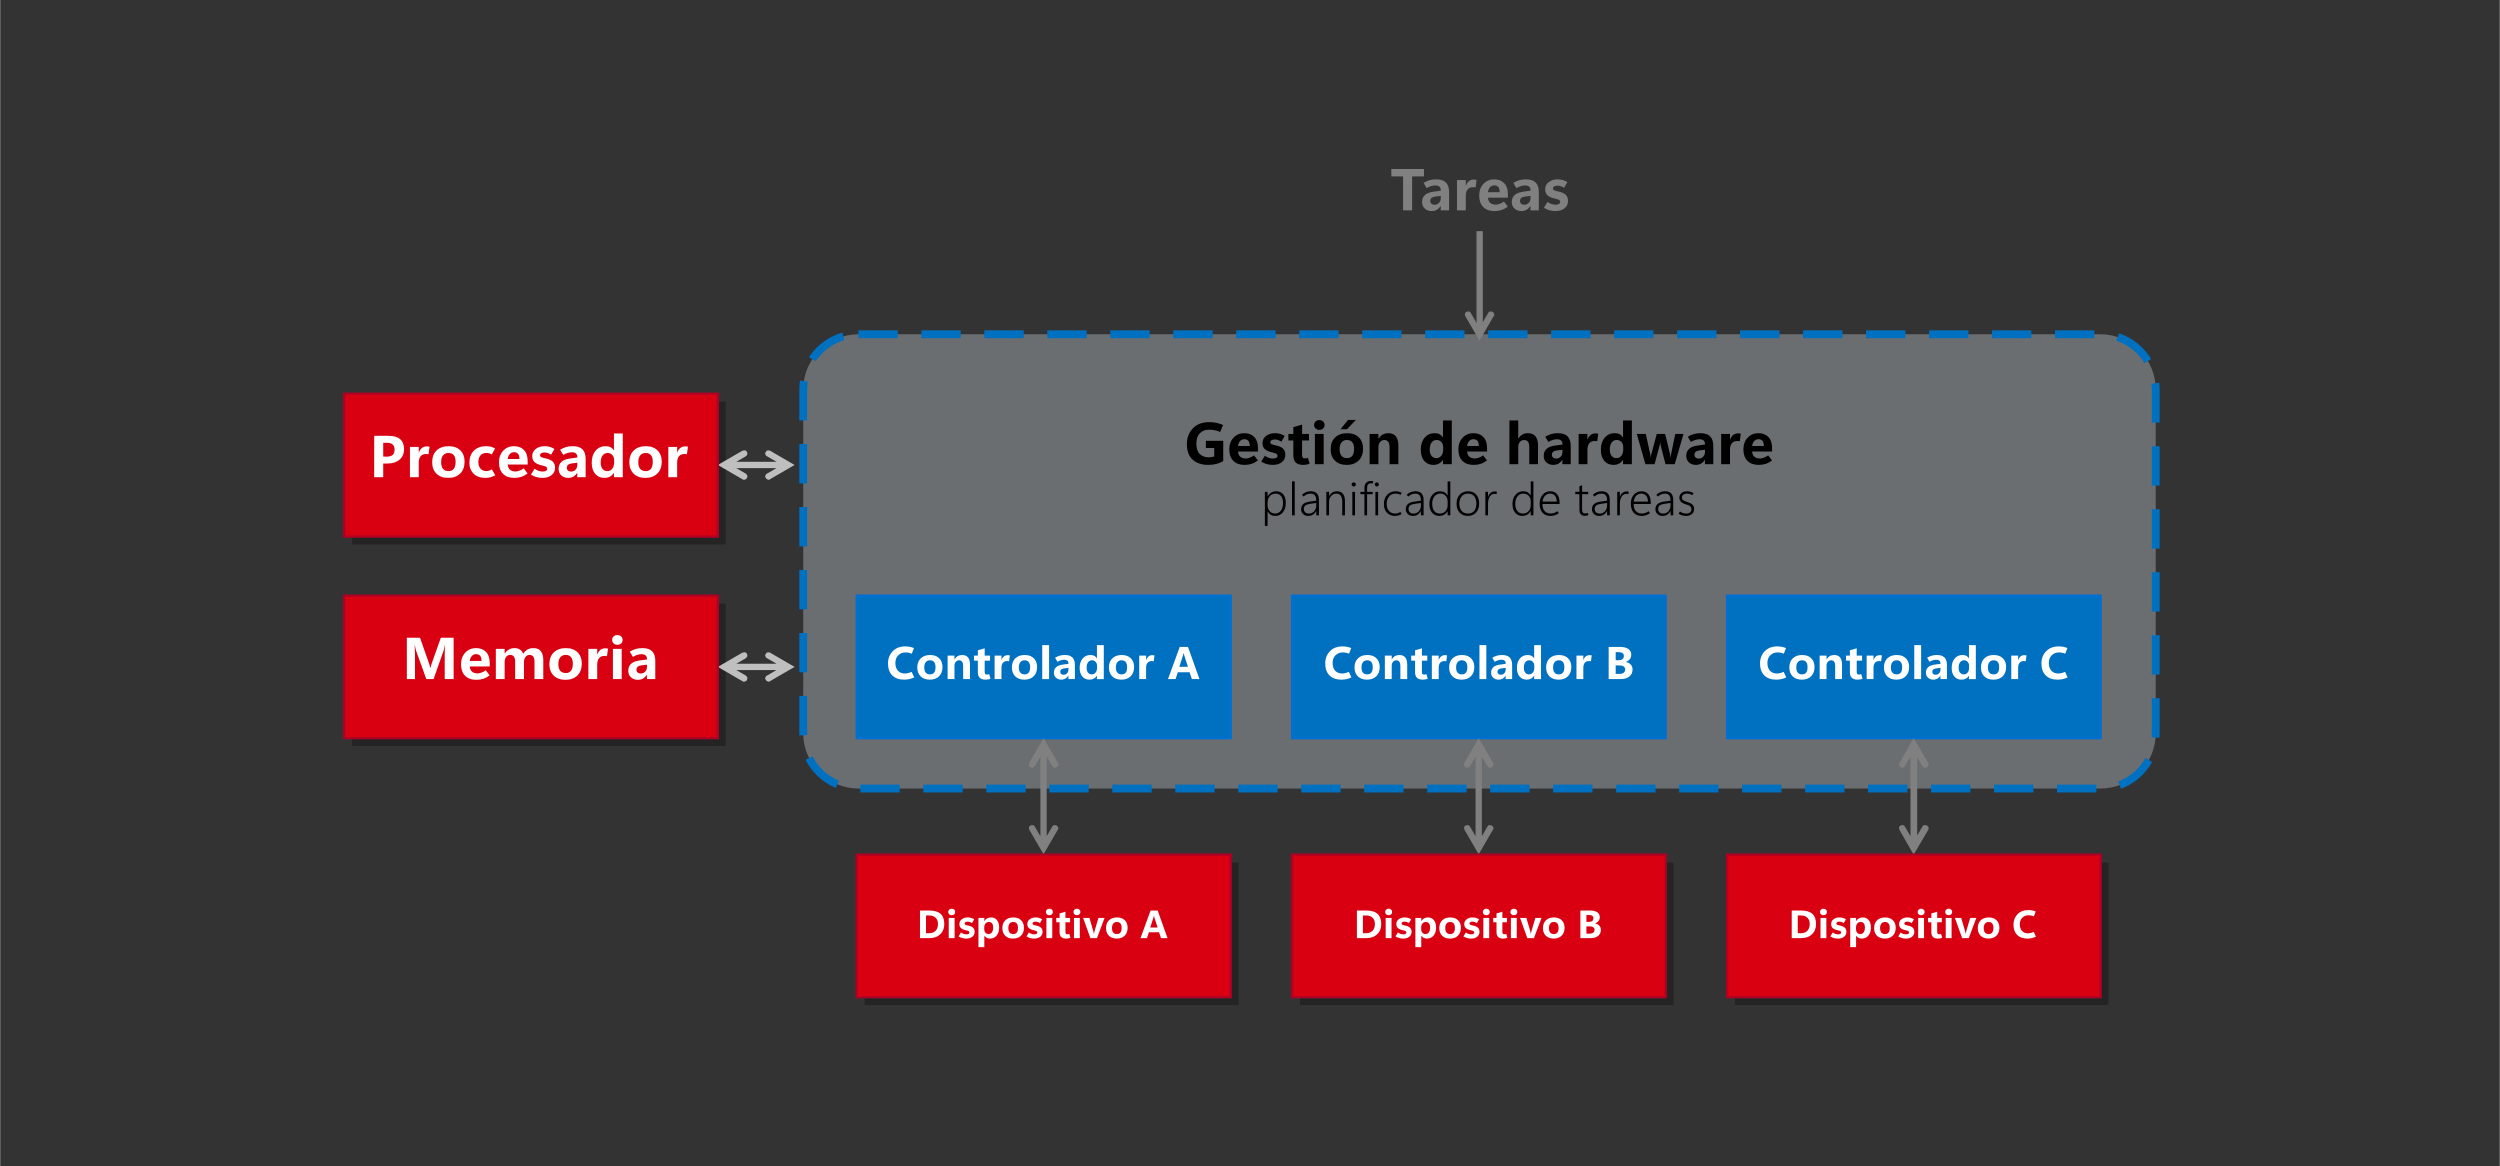 <?xml version="1.0" encoding="UTF-8"?>
<!DOCTYPE svg PUBLIC "-//W3C//DTD SVG 1.1//EN" "http://www.w3.org/Graphics/SVG/1.1/DTD/svg11.dtd">
<!-- Creator: CorelDRAW 2020 (64-Bit) -->
<svg xmlns="http://www.w3.org/2000/svg" xml:space="preserve" width="3175px" height="1481px" version="1.1" style="shape-rendering:geometricPrecision; text-rendering:geometricPrecision; image-rendering:optimizeQuality; fill-rule:evenodd; clip-rule:evenodd"
viewBox="0 0 3175 1481.25"
 xmlns:xlink="http://www.w3.org/1999/xlink"
 xmlns:xodm="http://www.corel.com/coreldraw/odm/2003">
 <rect x="0" y="0" width="3175" height="1481.25" fill="#333333" stroke="none"/>
 <defs>
  <style type="text/css">
   <![CDATA[
    .str0 {stroke:#0070C0;stroke-width:10;stroke-miterlimit:22.926;stroke-dasharray:50 30}
    .str1 {stroke:#0070D2;stroke-width:3;stroke-miterlimit:22.926}
    .str2 {stroke:#B10023;stroke-width:3;stroke-miterlimit:22.926}
    .fil0 {fill:none}
    .fil3 {fill:#0070C0}
    .fil8 {fill:#D90011}
    .fil5 {fill:black;fill-rule:nonzero}
    .fil6 {fill:gray;fill-rule:nonzero}
    .fil7 {fill:#BFBFBF;fill-rule:nonzero}
    .fil4 {fill:white;fill-rule:nonzero}
    .fil2 {fill:black;fill-opacity:0.302}
    .fil1 {fill:#EBF5FF;fill-opacity:0.302}
   ]]>
  </style>
 </defs>
 <g id="Capa_x0020_1">
  <rect class="fil0" width="3175" height="1481.25"/>
  <g>
   <path class="fil1" d="M1090.02 424.62l1577.94 0c38.5,0 70,31.5 70,70l0 436.98c0,38.5 -31.5,70 -70,70l-1577.94 0c-38.5,0 -70,-31.5 -70,-70l0 -436.98c0,-38.5 31.5,-70 70,-70z"/>
   <path id="1" class="fil0 str0" d="M1090.02 424.62l1577.94 0c38.5,0 70,31.5 70,70l0 436.98c0,38.5 -31.5,70 -70,70l-1577.94 0c-38.5,0 -70,-31.5 -70,-70l0 -436.98c0,-38.5 31.5,-70 70,-70z"/>
  </g>
  <path class="fil2" d="M447.04 510.12l0 181.49 474.49 0 0 -181.49 -474.49 0zm1756.44 585.48l0 180.99 474.48 0 0 -180.99 -474.48 0zm-552.48 0l0 180.99 474.48 0 0 -180.99 -474.48 0zm-552.98 0l0 180.99 474.98 0 0 -180.99 -474.98 0zm-650.98 -328.99l0 180.99 474.49 0 0 -180.99 -474.49 0z"/>
  <polygon class="fil3" points="1088.02,756.61 1088.02,937.6 1563,937.6 1563,756.61 "/>
  <polygon class="fil0 str1" points="1088.02,756.61 1563,756.61 1563,937.6 1088.02,937.6 "/>
  <path class="fil4" d="M1160.95 860.46c-2.14,1 -4.22,1.71 -6.25,2.17 -2.02,0.46 -4.21,0.68 -6.56,0.68 -6.35,0 -11.34,-1.78 -14.98,-5.36 -3.65,-3.56 -5.47,-8.65 -5.47,-15.26 0,-6.22 1.99,-11.38 5.96,-15.48 3.98,-4.09 9.23,-6.13 15.73,-6.13 2.21,0 4.19,0.16 5.94,0.49 1.75,0.34 3.53,0.86 5.35,1.58l-2.74 7.18c-1.38,-0.55 -2.73,-0.95 -4.04,-1.21 -1.31,-0.25 -2.73,-0.38 -4.24,-0.38 -3.44,0 -6.4,1.2 -8.88,3.6 -2.48,2.4 -3.71,5.65 -3.71,9.73 0,4.21 1.09,7.5 3.25,9.88 2.18,2.37 5.16,3.56 8.94,3.56 1.08,0 2.36,-0.17 3.86,-0.51 1.49,-0.34 3.01,-0.89 4.57,-1.65l3.27 7.11z"/>
  <path id="1" class="fil4" d="M1180.75 863.31c-4.92,0 -8.79,-1.39 -11.62,-4.18 -2.83,-2.8 -4.25,-6.57 -4.25,-11.34 0.02,-4.95 1.49,-8.83 4.42,-11.62 2.92,-2.79 6.88,-4.18 11.88,-4.18 4.92,0 8.77,1.39 11.55,4.17 2.78,2.78 4.17,6.48 4.17,11.12 0,4.94 -1.44,8.84 -4.33,11.72 -2.89,2.87 -6.82,4.31 -11.82,4.31zm0.31 -6.69c2.32,0 4.06,-0.77 5.23,-2.31 1.17,-1.54 1.75,-3.82 1.75,-6.86 0,-2.88 -0.59,-5.07 -1.77,-6.54 -1.17,-1.47 -2.93,-2.2 -5.27,-2.2 -2.29,0 -4.08,0.78 -5.35,2.36 -1.27,1.57 -1.91,3.78 -1.91,6.61 0,2.96 0.62,5.19 1.86,6.69 1.23,1.5 3.05,2.25 5.46,2.25z"/>
  <path id="2" class="fil4" d="M1231.82 862.6l-8.69 0 0 -16.66c0,-2.39 -0.43,-4.19 -1.29,-5.4 -0.87,-1.2 -2.16,-1.82 -3.89,-1.83 -1.7,0.01 -3.09,0.67 -4.17,1.95 -1.1,1.28 -1.65,2.91 -1.65,4.88l-0.03 17.06 -8.68 0 -0.03 -29.87 8.74 0 -0.03 4.75 0.15 0c1.1,-1.84 2.45,-3.22 4.05,-4.11 1.62,-0.91 3.47,-1.35 5.57,-1.35 3.31,-0.02 5.79,1 7.45,3.07 1.66,2.07 2.5,5.14 2.5,9.23l0 18.28z"/>
  <path id="3" class="fil4" d="M1257.91 862.12c-0.91,0.39 -1.93,0.7 -3.05,0.89 -1.12,0.21 -2.24,0.3 -3.38,0.3 -3.2,0 -5.6,-0.78 -7.22,-2.33 -1.63,-1.56 -2.45,-3.88 -2.45,-6.98l0 -14.81 -4.87 -0.03 -0.03 -6.43 4.9 0 0 -6.76 8.7 -2.47 -0.03 9.23 6.83 0 0 6.46 -6.8 -0.03 -0.03 14.3c0,1.22 0.23,2.09 0.71,2.65 0.47,0.55 1.21,0.81 2.22,0.79 0.52,0.02 1,-0.03 1.47,-0.18 0.47,-0.15 0.9,-0.31 1.29,-0.5l1.74 5.9z"/>
  <path id="4" class="fil4" d="M1281.46 839.99c-0.38,-0.1 -0.76,-0.17 -1.15,-0.22 -0.38,-0.04 -0.83,-0.06 -1.32,-0.06 -2.38,0 -4.17,0.75 -5.37,2.25 -1.21,1.52 -1.81,3.61 -1.81,6.28l0 14.36 -8.71 0 0 -29.87 8.71 0 0 5.58 0.11 0c0.72,-2.04 1.74,-3.56 3.07,-4.59 1.32,-1.02 2.92,-1.54 4.83,-1.54 0.45,0 0.88,0.04 1.3,0.1 0.42,0.07 0.87,0.14 1.34,0.24l-1 7.47z"/>
  <path id="5" class="fil4" d="M1300.92 863.31c-4.92,0 -8.79,-1.39 -11.62,-4.18 -2.83,-2.8 -4.25,-6.57 -4.25,-11.34 0.02,-4.95 1.49,-8.83 4.41,-11.62 2.93,-2.79 6.89,-4.18 11.88,-4.18 4.92,0 8.77,1.39 11.55,4.17 2.78,2.78 4.18,6.48 4.18,11.12 0,4.94 -1.44,8.84 -4.33,11.72 -2.89,2.87 -6.83,4.31 -11.82,4.31zm0.31 -6.69c2.32,0 4.06,-0.77 5.23,-2.31 1.16,-1.54 1.75,-3.82 1.75,-6.86 0,-2.88 -0.59,-5.07 -1.77,-6.54 -1.18,-1.47 -2.93,-2.2 -5.27,-2.2 -2.3,0 -4.08,0.78 -5.35,2.36 -1.27,1.57 -1.91,3.78 -1.91,6.61 0,2.96 0.62,5.19 1.85,6.69 1.24,1.5 3.06,2.25 5.47,2.25z"/>
  <polygon id="6" class="fil4" points="1323.59,862.6 1323.59,819.43 1332.3,819.43 1332.3,862.6 "/>
  <path id="7" class="fil4" d="M1365.08 862.6l-8.25 0 0 -4.32 -0.12 0c-1.01,1.67 -2.25,2.92 -3.76,3.77 -1.5,0.84 -3.2,1.26 -5.09,1.26 -2.67,0 -4.9,-0.79 -6.73,-2.37 -1.82,-1.58 -2.73,-3.8 -2.73,-6.63 0,-2.77 0.9,-5.02 2.72,-6.75 1.81,-1.73 4.62,-2.85 8.42,-3.36l7.35 -0.99 0 -0.58c0,-1.53 -0.48,-2.69 -1.43,-3.47 -0.95,-0.78 -2.26,-1.16 -3.93,-1.16 -1.27,0 -2.64,0.21 -4.12,0.64 -1.47,0.43 -2.95,1.1 -4.43,2.03l-3.11 -5.15c1.97,-1.22 3.94,-2.11 5.94,-2.69 2.01,-0.56 4.18,-0.84 6.52,-0.84 4.34,0 7.56,1.04 9.63,3.13 2.08,2.09 3.12,5.24 3.12,9.46l0 18.02zm-8.19 -12.13l0 -2.14 -5.67 0.71c-1.6,0.23 -2.79,0.7 -3.57,1.41 -0.78,0.72 -1.17,1.67 -1.17,2.87 0,1.1 0.38,2 1.14,2.7 0.76,0.71 1.79,1.06 3.08,1.06 1.82,0 3.31,-0.63 4.46,-1.89 1.14,-1.25 1.73,-2.83 1.73,-4.72z"/>
  <path id="8" class="fil4" d="M1392.94 858.38c-1.06,1.64 -2.37,2.87 -3.93,3.7 -1.56,0.82 -3.37,1.23 -5.44,1.23 -3.72,0 -6.72,-1.32 -9.02,-3.95 -2.28,-2.64 -3.43,-6.32 -3.43,-11.03 0,-4.94 1.26,-8.9 3.79,-11.87 2.53,-2.99 5.82,-4.47 9.88,-4.47 1.95,0 3.59,0.35 4.95,1.05 1.35,0.7 2.42,1.76 3.2,3.16l0.12 0 0 -16.77 8.72 0 0 43.17 -8.72 0 0 -4.22 -0.12 0zm-12.96 -10.3c0,2.71 0.58,4.81 1.75,6.31 1.17,1.48 2.78,2.23 4.83,2.23 1.97,0 3.58,-0.77 4.81,-2.32 1.24,-1.55 1.86,-3.59 1.86,-6.11l0 -2.5c0,-2 -0.59,-3.66 -1.79,-4.99 -1.19,-1.33 -2.71,-1.99 -4.6,-1.99 -2.14,0 -3.82,0.82 -5.03,2.48 -1.22,1.67 -1.83,3.96 -1.83,6.89z"/>
  <path id="9" class="fil4" d="M1424.13 863.31c-4.92,0 -8.79,-1.39 -11.62,-4.18 -2.83,-2.8 -4.25,-6.57 -4.25,-11.34 0.02,-4.95 1.49,-8.83 4.41,-11.62 2.93,-2.79 6.89,-4.18 11.88,-4.18 4.92,0 8.77,1.39 11.55,4.17 2.78,2.78 4.18,6.48 4.18,11.12 0,4.94 -1.44,8.84 -4.33,11.72 -2.89,2.87 -6.83,4.31 -11.82,4.31zm0.31 -6.69c2.32,0 4.06,-0.77 5.23,-2.31 1.17,-1.54 1.75,-3.82 1.75,-6.86 0,-2.88 -0.59,-5.07 -1.77,-6.54 -1.18,-1.47 -2.93,-2.2 -5.27,-2.2 -2.3,0 -4.08,0.78 -5.35,2.36 -1.27,1.57 -1.91,3.78 -1.91,6.61 0,2.96 0.62,5.19 1.85,6.69 1.24,1.5 3.06,2.25 5.47,2.25z"/>
  <path id="10" class="fil4" d="M1465.17 839.99c-0.38,-0.1 -0.76,-0.17 -1.15,-0.22 -0.39,-0.04 -0.84,-0.06 -1.32,-0.06 -2.39,0 -4.18,0.75 -5.38,2.25 -1.21,1.52 -1.81,3.61 -1.81,6.28l0 14.36 -8.71 0 0 -29.87 8.71 0 0 5.58 0.12 0c0.72,-2.04 1.74,-3.56 3.06,-4.59 1.32,-1.02 2.93,-1.54 4.83,-1.54 0.45,0 0.89,0.04 1.3,0.1 0.42,0.07 0.87,0.14 1.35,0.24l-1 7.47z"/>
  <path id="11" class="fil4" d="M1483.32 862.6l14.92 -40.84 10.51 0 14.58 40.84 -9.68 0 -2.88 -8.69 -15.01 0 -2.79 8.69 -9.65 0zm14.4 -15.66l10.94 0 -4.65 -14.45c-0.14,-0.54 -0.27,-1.02 -0.38,-1.42 -0.1,-0.4 -0.19,-0.91 -0.27,-1.53l-0.22 0c-0.1,0.56 -0.2,1.06 -0.3,1.47 -0.11,0.42 -0.25,0.89 -0.42,1.4l-4.7 14.53z"/>
  <polygon class="fil3" points="1641,756.61 1641,937.6 2115.48,937.6 2115.48,756.61 "/>
  <polygon class="fil0 str1" points="1641,756.61 2115.48,756.61 2115.48,937.6 1641,937.6 "/>
  <path class="fil4" d="M1716.33 860.46c-2.14,1 -4.22,1.71 -6.25,2.17 -2.02,0.46 -4.21,0.68 -6.56,0.68 -6.35,0 -11.34,-1.78 -14.98,-5.36 -3.65,-3.56 -5.47,-8.65 -5.47,-15.26 0,-6.22 1.99,-11.38 5.96,-15.48 3.98,-4.09 9.23,-6.13 15.73,-6.13 2.21,0 4.19,0.16 5.94,0.49 1.75,0.34 3.53,0.86 5.35,1.58l-2.74 7.18c-1.38,-0.55 -2.73,-0.95 -4.04,-1.21 -1.31,-0.25 -2.73,-0.38 -4.24,-0.38 -3.44,0 -6.4,1.2 -8.88,3.6 -2.48,2.4 -3.71,5.65 -3.71,9.73 0,4.21 1.09,7.5 3.25,9.88 2.18,2.37 5.16,3.56 8.94,3.56 1.08,0 2.36,-0.17 3.86,-0.51 1.49,-0.34 3.01,-0.89 4.57,-1.65l3.27 7.11z"/>
  <path id="1" class="fil4" d="M1736.13 863.31c-4.92,0 -8.79,-1.39 -11.62,-4.18 -2.83,-2.8 -4.25,-6.57 -4.25,-11.34 0.02,-4.95 1.49,-8.83 4.42,-11.62 2.92,-2.79 6.88,-4.18 11.88,-4.18 4.92,0 8.77,1.39 11.55,4.17 2.78,2.78 4.17,6.48 4.17,11.12 0,4.94 -1.44,8.84 -4.33,11.72 -2.89,2.87 -6.82,4.31 -11.82,4.31zm0.31 -6.69c2.32,0 4.06,-0.77 5.23,-2.31 1.17,-1.54 1.75,-3.82 1.75,-6.86 0,-2.88 -0.59,-5.07 -1.77,-6.54 -1.17,-1.47 -2.93,-2.2 -5.27,-2.2 -2.29,0 -4.08,0.78 -5.35,2.36 -1.27,1.57 -1.91,3.78 -1.91,6.61 0,2.96 0.62,5.19 1.86,6.69 1.23,1.5 3.05,2.25 5.46,2.25z"/>
  <path id="2" class="fil4" d="M1787.2 862.6l-8.69 0 0 -16.66c0,-2.39 -0.43,-4.19 -1.29,-5.4 -0.87,-1.2 -2.16,-1.82 -3.89,-1.83 -1.7,0.01 -3.09,0.67 -4.17,1.95 -1.1,1.28 -1.65,2.91 -1.65,4.88l-0.03 17.06 -8.68 0 -0.03 -29.87 8.74 0 -0.03 4.75 0.15 0c1.1,-1.84 2.45,-3.22 4.05,-4.11 1.62,-0.91 3.47,-1.35 5.57,-1.35 3.31,-0.02 5.79,1 7.45,3.07 1.66,2.07 2.5,5.14 2.5,9.23l0 18.28z"/>
  <path id="3" class="fil4" d="M1813.29 862.12c-0.91,0.39 -1.93,0.7 -3.05,0.89 -1.12,0.21 -2.24,0.3 -3.38,0.3 -3.2,0 -5.6,-0.78 -7.22,-2.33 -1.63,-1.56 -2.45,-3.88 -2.45,-6.98l0 -14.81 -4.87 -0.03 -0.03 -6.43 4.9 0 0 -6.76 8.7 -2.47 -0.03 9.23 6.83 0 0 6.46 -6.8 -0.03 -0.03 14.3c0,1.22 0.23,2.09 0.71,2.65 0.47,0.55 1.21,0.81 2.22,0.79 0.52,0.02 1,-0.03 1.47,-0.18 0.47,-0.15 0.9,-0.31 1.29,-0.5l1.74 5.9z"/>
  <path id="4" class="fil4" d="M1836.84 839.99c-0.38,-0.1 -0.76,-0.17 -1.15,-0.22 -0.38,-0.04 -0.83,-0.06 -1.32,-0.06 -2.38,0 -4.17,0.75 -5.37,2.25 -1.21,1.52 -1.81,3.61 -1.81,6.28l0 14.36 -8.71 0 0 -29.87 8.71 0 0 5.58 0.11 0c0.72,-2.04 1.74,-3.56 3.07,-4.59 1.32,-1.02 2.92,-1.54 4.83,-1.54 0.45,0 0.88,0.04 1.3,0.1 0.42,0.07 0.87,0.14 1.34,0.24l-1 7.47z"/>
  <path id="5" class="fil4" d="M1856.3 863.31c-4.92,0 -8.79,-1.39 -11.62,-4.18 -2.83,-2.8 -4.25,-6.57 -4.25,-11.34 0.02,-4.95 1.49,-8.83 4.41,-11.62 2.93,-2.79 6.89,-4.18 11.88,-4.18 4.92,0 8.77,1.39 11.55,4.17 2.78,2.78 4.18,6.48 4.18,11.12 0,4.94 -1.44,8.84 -4.33,11.72 -2.89,2.87 -6.83,4.31 -11.82,4.31zm0.31 -6.69c2.32,0 4.06,-0.77 5.23,-2.31 1.16,-1.54 1.75,-3.82 1.75,-6.86 0,-2.88 -0.59,-5.07 -1.77,-6.54 -1.18,-1.47 -2.93,-2.2 -5.27,-2.2 -2.3,0 -4.08,0.78 -5.35,2.36 -1.27,1.57 -1.91,3.78 -1.91,6.61 0,2.96 0.62,5.19 1.85,6.69 1.24,1.5 3.06,2.25 5.47,2.25z"/>
  <polygon id="6" class="fil4" points="1878.97,862.6 1878.97,819.43 1887.68,819.43 1887.68,862.6 "/>
  <path id="7" class="fil4" d="M1920.46 862.6l-8.25 0 0 -4.32 -0.12 0c-1.01,1.67 -2.25,2.92 -3.76,3.77 -1.5,0.84 -3.2,1.26 -5.09,1.26 -2.67,0 -4.9,-0.79 -6.73,-2.37 -1.82,-1.58 -2.73,-3.8 -2.73,-6.63 0,-2.77 0.9,-5.02 2.72,-6.75 1.81,-1.73 4.62,-2.85 8.42,-3.36l7.35 -0.99 0 -0.58c0,-1.53 -0.48,-2.69 -1.43,-3.47 -0.95,-0.78 -2.26,-1.16 -3.93,-1.16 -1.27,0 -2.64,0.21 -4.12,0.64 -1.47,0.43 -2.95,1.1 -4.43,2.03l-3.11 -5.15c1.97,-1.22 3.94,-2.11 5.94,-2.69 2.01,-0.56 4.18,-0.84 6.52,-0.84 4.34,0 7.56,1.04 9.63,3.13 2.08,2.09 3.12,5.24 3.12,9.46l0 18.02zm-8.19 -12.13l0 -2.14 -5.67 0.71c-1.6,0.23 -2.79,0.7 -3.57,1.41 -0.78,0.72 -1.17,1.67 -1.17,2.87 0,1.1 0.38,2 1.14,2.7 0.76,0.71 1.79,1.06 3.08,1.06 1.82,0 3.31,-0.63 4.46,-1.89 1.14,-1.25 1.73,-2.83 1.73,-4.72z"/>
  <path id="8" class="fil4" d="M1948.32 858.38c-1.06,1.64 -2.37,2.87 -3.93,3.7 -1.56,0.82 -3.37,1.23 -5.44,1.23 -3.72,0 -6.72,-1.32 -9.02,-3.95 -2.28,-2.64 -3.43,-6.32 -3.43,-11.03 0,-4.94 1.26,-8.9 3.79,-11.87 2.53,-2.99 5.82,-4.47 9.88,-4.47 1.95,0 3.59,0.35 4.95,1.05 1.35,0.7 2.42,1.76 3.2,3.16l0.12 0 0 -16.77 8.72 0 0 43.17 -8.72 0 0 -4.22 -0.12 0zm-12.96 -10.3c0,2.71 0.58,4.81 1.75,6.31 1.17,1.48 2.78,2.23 4.83,2.23 1.97,0 3.58,-0.77 4.81,-2.32 1.24,-1.55 1.86,-3.59 1.86,-6.11l0 -2.5c0,-2 -0.59,-3.66 -1.79,-4.99 -1.19,-1.33 -2.71,-1.99 -4.6,-1.99 -2.14,0 -3.82,0.82 -5.03,2.48 -1.22,1.67 -1.83,3.96 -1.83,6.89z"/>
  <path id="9" class="fil4" d="M1979.51 863.31c-4.92,0 -8.79,-1.39 -11.62,-4.18 -2.83,-2.8 -4.25,-6.57 -4.25,-11.34 0.02,-4.95 1.49,-8.83 4.41,-11.62 2.93,-2.79 6.89,-4.18 11.88,-4.18 4.92,0 8.77,1.39 11.55,4.17 2.78,2.78 4.18,6.48 4.18,11.12 0,4.94 -1.44,8.84 -4.33,11.72 -2.89,2.87 -6.83,4.31 -11.82,4.31zm0.31 -6.69c2.32,0 4.06,-0.77 5.23,-2.31 1.17,-1.54 1.75,-3.82 1.75,-6.86 0,-2.88 -0.59,-5.07 -1.77,-6.54 -1.18,-1.47 -2.93,-2.2 -5.27,-2.2 -2.3,0 -4.08,0.78 -5.35,2.36 -1.27,1.57 -1.91,3.78 -1.91,6.61 0,2.96 0.62,5.19 1.85,6.69 1.24,1.5 3.06,2.25 5.47,2.25z"/>
  <path id="10" class="fil4" d="M2020.55 839.99c-0.38,-0.1 -0.76,-0.17 -1.15,-0.22 -0.39,-0.04 -0.84,-0.06 -1.32,-0.06 -2.39,0 -4.18,0.75 -5.38,2.25 -1.21,1.52 -1.81,3.61 -1.81,6.28l0 14.36 -8.71 0 0 -29.87 8.71 0 0 5.58 0.12 0c0.72,-2.04 1.74,-3.56 3.06,-4.59 1.32,-1.02 2.93,-1.54 4.83,-1.54 0.45,0 0.89,0.04 1.3,0.1 0.42,0.07 0.87,0.14 1.35,0.24l-1 7.47z"/>
  <path id="11" class="fil4" d="M2043.08 862.6l0 -40.84 14.66 0c4.48,0 7.94,0.86 10.38,2.59 2.43,1.73 3.64,4.16 3.64,7.29 0,2.18 -0.65,4.1 -1.96,5.75 -1.32,1.66 -3,2.8 -5.05,3.45l0 0.11c2.65,0.35 4.75,1.39 6.31,3.12 1.57,1.74 2.35,3.86 2.35,6.37 0,3.72 -1.33,6.68 -4,8.88 -2.67,2.18 -6.29,3.28 -10.86,3.28l-15.47 0zm8.92 -34.23l0 10.19 4.1 0c1.93,0 3.46,-0.47 4.6,-1.39 1.12,-0.93 1.69,-2.23 1.69,-3.88 0,-1.65 -0.57,-2.89 -1.71,-3.7 -1.14,-0.81 -2.84,-1.22 -5.1,-1.22l-3.58 0zm0 16.86l0 10.76 5.09 0c2.17,0 3.87,-0.5 5.1,-1.52 1.23,-1.02 1.85,-2.4 1.85,-4.15 0,-1.59 -0.61,-2.84 -1.84,-3.74 -1.22,-0.9 -2.93,-1.35 -5.14,-1.35l-5.06 0z"/>
  <polygon class="fil3" points="2193.48,756.61 2193.48,937.6 2667.96,937.6 2667.96,756.61 "/>
  <polygon class="fil0 str1" points="2193.48,756.61 2667.96,756.61 2667.96,937.6 2193.48,937.6 "/>
  <path class="fil4" d="M2268.63 860.46c-2.15,1 -4.23,1.71 -6.25,2.17 -2.03,0.46 -4.21,0.68 -6.57,0.68 -6.34,0 -11.33,-1.78 -14.98,-5.36 -3.64,-3.56 -5.47,-8.65 -5.47,-15.26 0,-6.22 1.99,-11.38 5.97,-15.48 3.97,-4.09 9.22,-6.13 15.73,-6.13 2.21,0 4.18,0.16 5.93,0.49 1.75,0.34 3.53,0.86 5.36,1.58l-2.75 7.18c-1.38,-0.55 -2.73,-0.95 -4.04,-1.21 -1.3,-0.25 -2.72,-0.38 -4.24,-0.38 -3.44,0 -6.4,1.2 -8.88,3.6 -2.47,2.4 -3.71,5.65 -3.71,9.73 0,4.21 1.09,7.5 3.26,9.88 2.18,2.37 5.15,3.56 8.93,3.56 1.08,0 2.36,-0.17 3.86,-0.51 1.49,-0.34 3.02,-0.89 4.57,-1.65l3.28 7.11z"/>
  <path id="1" class="fil4" d="M2288.42 863.31c-4.92,0 -8.79,-1.39 -11.62,-4.18 -2.82,-2.8 -4.24,-6.57 -4.24,-11.34 0.02,-4.95 1.48,-8.83 4.41,-11.62 2.93,-2.79 6.88,-4.18 11.88,-4.18 4.92,0 8.77,1.39 11.55,4.17 2.78,2.78 4.17,6.48 4.17,11.12 0,4.94 -1.44,8.84 -4.32,11.72 -2.89,2.87 -6.83,4.31 -11.83,4.31zm0.31 -6.69c2.33,0 4.07,-0.77 5.23,-2.31 1.17,-1.54 1.75,-3.82 1.75,-6.86 0,-2.88 -0.59,-5.07 -1.76,-6.54 -1.18,-1.47 -2.93,-2.2 -5.27,-2.2 -2.3,0 -4.09,0.78 -5.35,2.36 -1.28,1.57 -1.92,3.78 -1.92,6.61 0,2.96 0.63,5.19 1.86,6.69 1.23,1.5 3.05,2.25 5.46,2.25z"/>
  <path id="2" class="fil4" d="M2339.49 862.6l-8.69 0 0 -16.66c0,-2.39 -0.43,-4.19 -1.29,-5.4 -0.87,-1.2 -2.16,-1.82 -3.89,-1.83 -1.69,0.01 -3.08,0.67 -4.17,1.95 -1.1,1.28 -1.64,2.91 -1.64,4.88l-0.03 17.06 -8.69 0 -0.02 -29.87 8.74 0 -0.03 4.75 0.14 0c1.1,-1.84 2.45,-3.22 4.06,-4.11 1.61,-0.91 3.46,-1.35 5.57,-1.35 3.3,-0.02 5.78,1 7.45,3.07 1.66,2.07 2.49,5.14 2.49,9.23l0 18.28z"/>
  <path id="3" class="fil4" d="M2365.59 862.12c-0.92,0.39 -1.94,0.7 -3.05,0.89 -1.12,0.21 -2.25,0.3 -3.39,0.3 -3.2,0 -5.6,-0.78 -7.22,-2.33 -1.62,-1.56 -2.44,-3.88 -2.44,-6.98l0 -14.81 -4.87 -0.03 -0.03 -6.43 4.9 0 0 -6.76 8.69 -2.47 -0.03 9.23 6.84 0 0 6.46 -6.81 -0.03 -0.03 14.3c0,1.22 0.23,2.09 0.71,2.65 0.48,0.55 1.22,0.81 2.23,0.79 0.51,0.02 1,-0.03 1.47,-0.18 0.46,-0.15 0.89,-0.31 1.29,-0.5l1.74 5.9z"/>
  <path id="4" class="fil4" d="M2389.14 839.99c-0.38,-0.1 -0.76,-0.17 -1.15,-0.22 -0.39,-0.04 -0.84,-0.06 -1.32,-0.06 -2.39,0 -4.17,0.75 -5.38,2.25 -1.21,1.52 -1.81,3.61 -1.81,6.28l0 14.36 -8.71 0 0 -29.87 8.71 0 0 5.58 0.12 0c0.72,-2.04 1.74,-3.56 3.06,-4.59 1.32,-1.02 2.93,-1.54 4.83,-1.54 0.45,0 0.89,0.04 1.31,0.1 0.41,0.07 0.86,0.14 1.34,0.24l-1 7.47z"/>
  <path id="5" class="fil4" d="M2408.59 863.31c-4.92,0 -8.79,-1.39 -11.62,-4.18 -2.83,-2.8 -4.25,-6.57 -4.25,-11.34 0.02,-4.95 1.49,-8.83 4.42,-11.62 2.92,-2.79 6.88,-4.18 11.88,-4.18 4.92,0 8.77,1.39 11.55,4.17 2.78,2.78 4.17,6.48 4.17,11.12 0,4.94 -1.44,8.84 -4.33,11.72 -2.88,2.87 -6.82,4.31 -11.82,4.31zm0.31 -6.69c2.33,0 4.06,-0.77 5.23,-2.31 1.17,-1.54 1.75,-3.82 1.75,-6.86 0,-2.88 -0.59,-5.07 -1.77,-6.54 -1.17,-1.47 -2.92,-2.2 -5.27,-2.2 -2.29,0 -4.08,0.78 -5.34,2.36 -1.28,1.57 -1.92,3.78 -1.92,6.61 0,2.96 0.62,5.19 1.86,6.69 1.23,1.5 3.05,2.25 5.46,2.25z"/>
  <polygon id="6" class="fil4" points="2431.26,862.6 2431.26,819.43 2439.97,819.43 2439.97,862.6 "/>
  <path id="7" class="fil4" d="M2472.76 862.6l-8.26 0 0 -4.32 -0.11 0c-1.01,1.67 -2.26,2.92 -3.77,3.77 -1.49,0.84 -3.19,1.26 -5.09,1.26 -2.66,0 -4.9,-0.79 -6.73,-2.37 -1.82,-1.58 -2.73,-3.8 -2.73,-6.63 0,-2.77 0.9,-5.02 2.72,-6.75 1.81,-1.73 4.62,-2.85 8.42,-3.36l7.35 -0.99 0 -0.58c0,-1.53 -0.47,-2.69 -1.43,-3.47 -0.95,-0.78 -2.25,-1.16 -3.92,-1.16 -1.28,0 -2.65,0.21 -4.13,0.64 -1.47,0.43 -2.94,1.1 -4.42,2.03l-3.11 -5.15c1.96,-1.22 3.94,-2.11 5.94,-2.69 2,-0.56 4.18,-0.84 6.51,-0.84 4.35,0 7.57,1.04 9.64,3.13 2.08,2.09 3.12,5.24 3.12,9.46l0 18.02zm-8.2 -12.13l0 -2.14 -5.67 0.71c-1.6,0.23 -2.79,0.7 -3.56,1.41 -0.78,0.72 -1.17,1.67 -1.17,2.87 0,1.1 0.38,2 1.14,2.7 0.76,0.71 1.79,1.06 3.08,1.06 1.82,0 3.3,-0.63 4.45,-1.89 1.15,-1.25 1.73,-2.83 1.73,-4.72z"/>
  <path id="8" class="fil4" d="M2500.61 858.38c-1.06,1.64 -2.37,2.87 -3.93,3.7 -1.55,0.82 -3.37,1.23 -5.44,1.23 -3.71,0 -6.72,-1.32 -9.01,-3.95 -2.29,-2.64 -3.44,-6.32 -3.44,-11.03 0,-4.94 1.27,-8.9 3.8,-11.87 2.52,-2.99 5.81,-4.47 9.87,-4.47 1.95,0 3.59,0.35 4.95,1.05 1.35,0.7 2.42,1.76 3.2,3.16l0.12 0 0 -16.77 8.72 0 0 43.17 -8.72 0 0 -4.22 -0.12 0zm-12.96 -10.3c0,2.71 0.59,4.81 1.75,6.31 1.18,1.48 2.78,2.23 4.83,2.23 1.98,0 3.58,-0.77 4.82,-2.32 1.23,-1.55 1.85,-3.59 1.85,-6.11l0 -2.5c0,-2 -0.59,-3.66 -1.79,-4.99 -1.18,-1.33 -2.71,-1.99 -4.59,-1.99 -2.14,0 -3.82,0.82 -5.04,2.48 -1.22,1.67 -1.83,3.96 -1.83,6.89z"/>
  <path id="9" class="fil4" d="M2531.8 863.31c-4.92,0 -8.79,-1.39 -11.62,-4.18 -2.83,-2.8 -4.25,-6.57 -4.25,-11.34 0.02,-4.95 1.49,-8.83 4.42,-11.62 2.92,-2.79 6.88,-4.18 11.88,-4.18 4.92,0 8.77,1.39 11.55,4.17 2.78,2.78 4.17,6.48 4.17,11.12 0,4.94 -1.44,8.84 -4.33,11.72 -2.88,2.87 -6.82,4.31 -11.82,4.31zm0.31 -6.69c2.33,0 4.07,-0.77 5.23,-2.31 1.17,-1.54 1.75,-3.82 1.75,-6.86 0,-2.88 -0.59,-5.07 -1.77,-6.54 -1.17,-1.47 -2.92,-2.2 -5.27,-2.2 -2.29,0 -4.08,0.78 -5.34,2.36 -1.28,1.57 -1.92,3.78 -1.92,6.61 0,2.96 0.62,5.19 1.86,6.69 1.23,1.5 3.05,2.25 5.46,2.25z"/>
  <path id="10" class="fil4" d="M2572.84 839.99c-0.38,-0.1 -0.76,-0.17 -1.15,-0.22 -0.39,-0.04 -0.84,-0.06 -1.32,-0.06 -2.38,0 -4.17,0.75 -5.38,2.25 -1.2,1.52 -1.81,3.61 -1.81,6.28l0 14.36 -8.71 0 0 -29.87 8.71 0 0 5.58 0.12 0c0.72,-2.04 1.74,-3.56 3.06,-4.59 1.33,-1.02 2.93,-1.54 4.84,-1.54 0.44,0 0.88,0.04 1.3,0.1 0.42,0.07 0.86,0.14 1.34,0.24l-1 7.47z"/>
  <path id="11" class="fil4" d="M2626.08 860.46c-2.15,1 -4.23,1.71 -6.25,2.17 -2.03,0.46 -4.21,0.68 -6.57,0.68 -6.35,0 -11.33,-1.78 -14.98,-5.36 -3.65,-3.56 -5.47,-8.65 -5.47,-15.26 0,-6.22 1.99,-11.38 5.97,-15.48 3.97,-4.09 9.22,-6.13 15.73,-6.13 2.2,0 4.18,0.16 5.93,0.49 1.75,0.34 3.53,0.86 5.35,1.58l-2.74 7.18c-1.38,-0.55 -2.73,-0.95 -4.04,-1.21 -1.3,-0.25 -2.72,-0.38 -4.24,-0.38 -3.44,0 -6.4,1.2 -8.88,3.6 -2.48,2.4 -3.71,5.65 -3.71,9.73 0,4.21 1.09,7.5 3.26,9.88 2.17,2.37 5.15,3.56 8.93,3.56 1.08,0 2.36,-0.17 3.86,-0.51 1.49,-0.34 3.02,-0.89 4.57,-1.65l3.28 7.11z"/>
  <path class="fil5" d="M1609.94 649.69l-0.09 -0.03 -0.03 18.37 -3.41 0 -0.03 -43.29 3.47 0 -0.03 5.83 0.15 0c1.1,-2.12 2.59,-3.75 4.5,-4.88 1.9,-1.13 4.03,-1.69 6.38,-1.69 3.8,0 6.76,1.32 8.9,3.97 2.13,2.65 3.2,6.22 3.2,10.72 0.02,4.98 -1.18,8.99 -3.62,12.06 -2.44,3.05 -5.71,4.57 -9.79,4.57 -2.12,0 -3.99,-0.46 -5.6,-1.39 -1.6,-0.93 -2.94,-2.35 -4,-4.24zm-0.09 -11.49l0 3.91c0,2.81 0.9,5.21 2.69,7.21 1.77,1.99 4.09,2.99 6.94,2.99 3,0 5.41,-1.23 7.22,-3.7 1.82,-2.47 2.72,-5.79 2.72,-9.95 0,-3.59 -0.84,-6.43 -2.51,-8.52 -1.69,-2.08 -3.93,-3.12 -6.74,-3.1 -3.23,-0.02 -5.77,1.07 -7.6,3.28 -1.83,2.21 -2.74,4.83 -2.72,7.88z"/>
  <polygon id="1" class="fil5" points="1640.88,654.62 1640.88,611.44 1644.32,611.44 1644.32,654.62 "/>
  <path id="2" class="fil5" d="M1675.05 654.62l-3.41 0 0 -5.53 -0.15 0c-0.98,1.98 -2.33,3.5 -4.02,4.6 -1.7,1.09 -3.63,1.63 -5.78,1.63 -2.85,0 -5.1,-0.79 -6.78,-2.4 -1.67,-1.6 -2.5,-3.67 -2.5,-6.2 0,-2.58 0.83,-4.68 2.5,-6.29 1.66,-1.61 4.32,-2.68 8.01,-3.22l8.72 -1.28 0 -0.86c-0.08,-2.73 -0.71,-4.76 -1.91,-6.07 -1.2,-1.32 -2.9,-1.99 -5.13,-1.99 -1.69,0 -3.28,0.31 -4.78,0.92 -1.48,0.6 -2.89,1.53 -4.22,2.79l-2.08 -2.23c1.6,-1.52 3.32,-2.64 5.17,-3.38 1.85,-0.74 3.88,-1.11 6.08,-1.11 3.4,0 5.96,0.94 7.69,2.83 1.73,1.88 2.59,4.68 2.59,8.36l0 19.43zm-3.41 -12.79l0 -2.94 -7.87 1.11c-2.85,0.42 -4.87,1.12 -6.06,2.11 -1.2,0.98 -1.79,2.45 -1.79,4.39 0,1.77 0.56,3.19 1.69,4.26 1.13,1.07 2.64,1.61 4.54,1.61 2.77,0 5.04,-0.99 6.82,-2.97 1.77,-1.97 2.67,-4.5 2.67,-7.57z"/>
  <path id="3" class="fil5" d="M1708.09 654.62l-3.42 0 0 -17.29c0,-3.42 -0.63,-5.99 -1.88,-7.71 -1.25,-1.72 -3.12,-2.59 -5.61,-2.61 -2.69,0.02 -4.91,1.02 -6.65,3.01 -1.73,1.98 -2.61,4.46 -2.61,7.42l-0.03 17.18 -3.41 0 -0.03 -29.88 3.47 0 -0.03 5.27 0.15 -0.03c1.1,-1.98 2.49,-3.46 4.16,-4.46 1.67,-0.99 3.64,-1.49 5.89,-1.49 3.25,0 5.73,1.06 7.44,3.2 1.71,2.14 2.57,5.19 2.59,9.16l-0.03 18.23z"/>
  <path id="4" class="fil5" d="M1719.17 618.04c-0.74,0 -1.37,-0.26 -1.89,-0.8 -0.52,-0.52 -0.78,-1.16 -0.78,-1.9 0,-0.74 0.26,-1.36 0.78,-1.87 0.52,-0.51 1.15,-0.76 1.89,-0.76 0.81,0 1.46,0.25 1.98,0.76 0.53,0.51 0.79,1.13 0.79,1.87 0,0.74 -0.26,1.38 -0.79,1.9 -0.52,0.54 -1.17,0.8 -1.98,0.8zm1.74 36.58l-3.44 0 0 -29.88 3.44 0 0 29.88z"/>
  <path id="5" class="fil5" d="M1743.39 614.26c-0.4,-0.12 -0.79,-0.21 -1.16,-0.26 -0.37,-0.06 -0.78,-0.08 -1.21,-0.06 -1.6,-0.02 -2.79,0.46 -3.57,1.44 -0.79,0.98 -1.19,2.48 -1.19,4.49l0 4.87 7.1 0 0 3.04 -7.1 -0.03 0 26.87 -3.41 0 -0.03 -26.84 -5.13 -0.03 0 -3.01 5.16 0 0 -5.05c0,-2.87 0.75,-5.04 2.26,-6.53 1.51,-1.49 3.5,-2.24 5.99,-2.24 0.58,0 1.09,0.03 1.56,0.09 0.47,0.06 0.95,0.15 1.47,0.28l-0.74 2.97zm5.15 3.67c-0.76,0 -1.38,-0.26 -1.87,-0.77 -0.48,-0.51 -0.73,-1.13 -0.73,-1.85 -0.02,-0.7 0.23,-1.3 0.73,-1.81 0.51,-0.51 1.12,-0.75 1.84,-0.73 0.76,-0.02 1.4,0.22 1.91,0.72 0.51,0.49 0.77,1.1 0.77,1.82 -0.02,0.72 -0.28,1.34 -0.78,1.85 -0.51,0.51 -1.13,0.77 -1.87,0.77zm1.71 36.69l-3.45 0 -0.03 -29.88 3.48 0 0 29.88z"/>
  <path id="6" class="fil5" d="M1780.07 652.88c-1.4,0.87 -2.79,1.5 -4.17,1.88 -1.38,0.38 -2.85,0.56 -4.42,0.56 -4.13,0 -7.48,-1.35 -10.05,-4.07 -2.57,-2.71 -3.86,-6.38 -3.86,-10.99 0,-4.81 1.38,-8.72 4.16,-11.74 2.77,-3.01 6.4,-4.52 10.88,-4.52 1.31,0 2.59,0.14 3.83,0.45 1.25,0.31 2.51,0.79 3.81,1.48l-1.4 2.68c-1.08,-0.57 -2.13,-0.97 -3.14,-1.23 -1.03,-0.24 -2.11,-0.37 -3.27,-0.37 -3.49,0 -6.25,1.21 -8.28,3.62 -2.02,2.41 -3.03,5.52 -3.03,9.31 0,3.84 0.97,6.86 2.92,9.05 1.95,2.19 4.5,3.29 7.65,3.29 1.16,0 2.28,-0.15 3.39,-0.45 1.1,-0.31 2.23,-0.83 3.39,-1.57l1.59 2.62z"/>
  <path id="7" class="fil5" d="M1808.01 654.62l-3.41 0 0 -5.53 -0.15 0c-0.98,1.98 -2.33,3.5 -4.02,4.6 -1.7,1.09 -3.63,1.63 -5.78,1.63 -2.84,0 -5.1,-0.79 -6.77,-2.4 -1.67,-1.6 -2.51,-3.67 -2.51,-6.2 0,-2.58 0.84,-4.68 2.5,-6.29 1.66,-1.61 4.32,-2.68 8.01,-3.22l8.72 -1.28 0 -0.86c-0.08,-2.73 -0.71,-4.76 -1.91,-6.07 -1.2,-1.32 -2.9,-1.99 -5.13,-1.99 -1.69,0 -3.28,0.31 -4.77,0.92 -1.49,0.6 -2.9,1.53 -4.23,2.79l-2.07 -2.23c1.59,-1.52 3.31,-2.64 5.16,-3.38 1.86,-0.74 3.88,-1.11 6.09,-1.11 3.39,0 5.96,0.94 7.69,2.83 1.73,1.88 2.58,4.68 2.58,8.36l0 19.43zm-3.41 -12.79l0 -2.94 -7.87 1.11c-2.84,0.42 -4.87,1.12 -6.06,2.11 -1.2,0.98 -1.79,2.45 -1.79,4.39 0,1.77 0.56,3.19 1.69,4.26 1.13,1.07 2.64,1.61 4.54,1.61 2.77,0 5.05,-0.99 6.83,-2.97 1.77,-1.97 2.66,-4.5 2.66,-7.57z"/>
  <path id="8" class="fil5" d="M1838.4 649.32c-1.04,1.89 -2.47,3.37 -4.29,4.43 -1.83,1.05 -3.93,1.57 -6.3,1.57 -3.71,0 -6.7,-1.33 -9.01,-4.01 -2.29,-2.67 -3.44,-6.36 -3.44,-11.05 0,-4.87 1.27,-8.78 3.78,-11.78 2.53,-2.99 5.84,-4.48 9.92,-4.48 2.17,0 4.03,0.44 5.58,1.32 1.56,0.89 2.81,2.2 3.76,3.95l0.12 0 0 -17.83 3.44 0 0 43.18 -3.44 0 0 -5.3 -0.12 0zm-19.48 -9.29c0,3.87 0.88,6.89 2.64,9.04 1.76,2.16 4.05,3.24 6.88,3.24 3.15,0 5.62,-1.02 7.4,-3.06 1.79,-2.04 2.68,-4.56 2.68,-7.57l0 -5.15c0,-2.66 -0.85,-4.91 -2.56,-6.75 -1.69,-1.84 -3.93,-2.77 -6.72,-2.77 -3.05,0 -5.53,1.16 -7.44,3.46 -1.92,2.31 -2.88,5.5 -2.88,9.56z"/>
  <path id="9" class="fil5" d="M1864.16 655.32c-4.4,0 -7.88,-1.41 -10.44,-4.25 -2.58,-2.84 -3.86,-6.56 -3.86,-11.15 0,-4.99 1.34,-8.89 4.02,-11.69 2.7,-2.8 6.26,-4.21 10.73,-4.23 4.33,0 7.74,1.38 10.21,4.15 2.48,2.77 3.72,6.61 3.72,11.51 0,4.71 -1.3,8.5 -3.87,11.37 -2.59,2.87 -6.09,4.29 -10.51,4.29zm0.16 -3.01c3.43,0 6.06,-1.11 7.91,-3.32 1.85,-2.21 2.78,-5.31 2.78,-9.3 0,-4.08 -0.93,-7.21 -2.76,-9.4 -1.85,-2.19 -4.46,-3.28 -7.84,-3.28 -3.36,0 -6.04,1.14 -8.02,3.43 -1.98,2.27 -2.97,5.42 -2.97,9.45 0,3.78 0.98,6.79 2.94,9.05 1.97,2.24 4.62,3.37 7.96,3.37z"/>
  <path id="10" class="fil5" d="M1900.62 627.75c-0.44,-0.14 -0.86,-0.26 -1.26,-0.34 -0.4,-0.08 -0.81,-0.12 -1.25,-0.12 -2.51,0 -4.51,1.18 -6.01,3.52 -1.51,2.35 -2.26,5.46 -2.26,9.34l0 14.47 -3.38 0 0 -29.88 3.38 0 0 6.38 0.12 0c0.68,-2.21 1.76,-3.9 3.22,-5.1 1.46,-1.19 3.19,-1.8 5.18,-1.8 0.52,0 0.99,0.03 1.44,0.09 0.45,0.06 0.9,0.15 1.32,0.28l-0.5 3.16z"/>
  <path id="11" class="fil5" d="M1943.94 649.32c-1.04,1.89 -2.48,3.37 -4.3,4.43 -1.83,1.05 -3.93,1.57 -6.3,1.57 -3.7,0 -6.7,-1.33 -9,-4.01 -2.29,-2.67 -3.44,-6.36 -3.44,-11.05 0,-4.87 1.26,-8.78 3.78,-11.78 2.53,-2.99 5.83,-4.48 9.92,-4.48 2.16,0 4.02,0.44 5.58,1.32 1.55,0.89 2.81,2.2 3.76,3.95l0.12 0 0 -17.83 3.44 0 0 43.18 -3.44 0 0 -5.3 -0.12 0zm-19.48 -9.29c0,3.87 0.87,6.89 2.63,9.04 1.76,2.16 4.06,3.24 6.89,3.24 3.15,0 5.61,-1.02 7.39,-3.06 1.79,-2.04 2.69,-4.56 2.69,-7.57l0 -5.15c0,-2.66 -0.86,-4.91 -2.56,-6.75 -1.69,-1.84 -3.94,-2.77 -6.73,-2.77 -3.04,0 -5.52,1.16 -7.44,3.46 -1.91,2.31 -2.87,5.5 -2.87,9.56z"/>
  <path id="12" class="fil5" d="M1980.74 640.15l-21.76 0c0.04,4.12 1,7.17 2.91,9.17 1.89,1.99 4.41,2.99 7.54,2.99 1.47,0 2.91,-0.23 4.32,-0.7 1.42,-0.47 2.83,-1.22 4.23,-2.26l1.77 2.48c-1.64,1.19 -3.32,2.08 -5.03,2.64 -1.72,0.57 -3.62,0.85 -5.69,0.85 -4,0 -7.27,-1.29 -9.81,-3.86 -2.53,-2.59 -3.81,-6.51 -3.83,-11.77 0,-4.54 1.26,-8.28 3.76,-11.24 2.5,-2.95 5.76,-4.42 9.77,-4.42 3.78,0 6.69,1.28 8.75,3.85 2.05,2.58 3.07,6.12 3.07,10.64l0 1.63zm-3.56 -2.97c-0.1,-3.2 -0.87,-5.7 -2.32,-7.48 -1.45,-1.79 -3.47,-2.69 -6.02,-2.69 -2.63,0 -4.8,0.89 -6.56,2.67 -1.74,1.78 -2.81,4.28 -3.21,7.5l18.11 0z"/>
  <path id="13" class="fil5" d="M2017.43 654.1c-0.71,0.38 -1.44,0.66 -2.21,0.85 -0.76,0.17 -1.63,0.27 -2.57,0.27 -2.09,0 -3.74,-0.64 -4.93,-1.93 -1.2,-1.28 -1.79,-3.15 -1.77,-5.6l-0.03 -19.91 -5.27 -0.03 0 -3.01 5.3 0 0 -7.21 3.42 -1.14 -0.03 8.35 7.8 0 0 3.04 -7.77 -0.03 -0.03 19.52c0,1.75 0.32,3.01 0.98,3.8 0.65,0.78 1.6,1.18 2.83,1.18 0.67,0 1.28,-0.08 1.81,-0.24 0.55,-0.17 1.03,-0.38 1.47,-0.64l1 2.73z"/>
  <path id="14" class="fil5" d="M2044.51 654.62l-3.42 0 0 -5.53 -0.14 0c-0.98,1.98 -2.34,3.5 -4.03,4.6 -1.7,1.09 -3.62,1.63 -5.77,1.63 -2.85,0 -5.11,-0.79 -6.78,-2.4 -1.67,-1.6 -2.51,-3.67 -2.51,-6.2 0,-2.58 0.84,-4.68 2.5,-6.29 1.66,-1.61 4.33,-2.68 8.01,-3.22l8.72 -1.28 0 -0.86c-0.07,-2.73 -0.71,-4.76 -1.9,-6.07 -1.21,-1.32 -2.91,-1.99 -5.14,-1.99 -1.69,0 -3.27,0.31 -4.77,0.92 -1.49,0.6 -2.9,1.53 -4.23,2.79l-2.07 -2.23c1.59,-1.52 3.32,-2.64 5.16,-3.38 1.86,-0.74 3.88,-1.11 6.09,-1.11 3.39,0 5.96,0.94 7.69,2.83 1.73,1.88 2.59,4.68 2.59,8.36l0 19.43zm-3.42 -12.79l0 -2.94 -7.86 1.11c-2.85,0.42 -4.87,1.12 -6.07,2.11 -1.19,0.98 -1.79,2.45 -1.79,4.39 0,1.77 0.57,3.19 1.69,4.26 1.13,1.07 2.65,1.61 4.54,1.61 2.77,0 5.05,-0.99 6.83,-2.97 1.77,-1.97 2.66,-4.5 2.66,-7.57z"/>
  <path id="15" class="fil5" d="M2068.09 627.75c-0.44,-0.14 -0.85,-0.26 -1.25,-0.34 -0.4,-0.08 -0.82,-0.12 -1.26,-0.12 -2.5,0 -4.51,1.18 -6,3.52 -1.51,2.35 -2.26,5.46 -2.26,9.34l0 14.47 -3.38 0 0 -29.88 3.38 0 0 6.38 0.12 0c0.68,-2.21 1.76,-3.9 3.22,-5.1 1.45,-1.19 3.18,-1.8 5.18,-1.8 0.51,0 0.99,0.03 1.44,0.09 0.44,0.06 0.89,0.15 1.32,0.28l-0.51 3.16z"/>
  <path id="16" class="fil5" d="M2096.57 640.15l-21.76 0c0.04,4.12 1,7.17 2.91,9.17 1.89,1.99 4.41,2.99 7.54,2.99 1.47,0 2.91,-0.23 4.32,-0.7 1.42,-0.47 2.83,-1.22 4.23,-2.26l1.77 2.48c-1.64,1.19 -3.32,2.08 -5.03,2.64 -1.72,0.57 -3.62,0.85 -5.69,0.85 -4,0 -7.27,-1.29 -9.81,-3.86 -2.53,-2.59 -3.81,-6.51 -3.83,-11.77 0,-4.54 1.26,-8.28 3.77,-11.24 2.49,-2.95 5.75,-4.42 9.76,-4.42 3.78,0 6.7,1.28 8.75,3.85 2.05,2.58 3.07,6.12 3.07,10.64l0 1.63zm-3.56 -2.97c-0.1,-3.2 -0.87,-5.7 -2.32,-7.48 -1.45,-1.79 -3.46,-2.69 -6.02,-2.69 -2.63,0 -4.8,0.89 -6.55,2.67 -1.75,1.78 -2.82,4.28 -3.22,7.5l18.11 0z"/>
  <path id="17" class="fil5" d="M2125.1 654.62l-3.41 0 0 -5.53 -0.15 0c-0.98,1.98 -2.33,3.5 -4.02,4.6 -1.7,1.09 -3.63,1.63 -5.77,1.63 -2.85,0 -5.11,-0.79 -6.78,-2.4 -1.67,-1.6 -2.51,-3.67 -2.51,-6.2 0,-2.58 0.84,-4.68 2.5,-6.29 1.66,-1.61 4.32,-2.68 8.01,-3.22l8.72 -1.28 0 -0.86c-0.08,-2.73 -0.71,-4.76 -1.91,-6.07 -1.2,-1.32 -2.9,-1.99 -5.13,-1.99 -1.69,0 -3.27,0.31 -4.77,0.92 -1.49,0.6 -2.9,1.53 -4.23,2.79l-2.07 -2.23c1.59,-1.52 3.31,-2.64 5.16,-3.38 1.86,-0.74 3.88,-1.11 6.09,-1.11 3.39,0 5.96,0.94 7.69,2.83 1.73,1.88 2.58,4.68 2.58,8.36l0 19.43zm-3.41 -12.79l0 -2.94 -7.87 1.11c-2.84,0.42 -4.87,1.12 -6.06,2.11 -1.2,0.98 -1.79,2.45 -1.79,4.39 0,1.77 0.56,3.19 1.69,4.26 1.13,1.07 2.65,1.61 4.54,1.61 2.77,0 5.05,-0.99 6.83,-2.97 1.77,-1.97 2.66,-4.5 2.66,-7.57z"/>
  <path id="18" class="fil5" d="M2131.88 652.48l1.71 -2.77c1.08,0.76 2.26,1.39 3.52,1.87 1.26,0.49 2.66,0.73 4.2,0.73 2.31,0 4.06,-0.5 5.21,-1.5 1.16,-1 1.74,-2.37 1.74,-4.11 0,-1.35 -0.46,-2.48 -1.38,-3.39 -0.92,-0.92 -2.68,-1.76 -5.29,-2.54 -3.28,-0.96 -5.56,-2.14 -6.81,-3.5 -1.27,-1.37 -1.9,-3.04 -1.9,-5.02 0,-2.45 0.9,-4.43 2.67,-5.95 1.79,-1.51 4.17,-2.27 7.13,-2.27 1.42,0 2.81,0.17 4.15,0.52 1.35,0.35 2.72,0.95 4.11,1.78l-1.63 2.71c-1.08,-0.67 -2.18,-1.17 -3.3,-1.51 -1.12,-0.34 -2.27,-0.52 -3.45,-0.52 -2.03,0 -3.59,0.45 -4.7,1.33 -1.1,0.88 -1.64,2.07 -1.64,3.54 0,1.45 0.45,2.56 1.38,3.34 0.91,0.78 2.61,1.55 5.08,2.3 3.11,0.96 5.38,2.1 6.79,3.44 1.42,1.34 2.13,3.15 2.13,5.42 0,2.76 -0.93,4.94 -2.75,6.54 -1.84,1.61 -4.36,2.4 -7.57,2.4 -1.73,0 -3.38,-0.23 -4.96,-0.7 -1.57,-0.48 -3.05,-1.19 -4.44,-2.14z"/>
  <path class="fil6" d="M1329.26 946.1l0 130.99 -8 0 0 -130.99 8 0zm552.73 0l0 130.99 -8 0 0 -130.99 8 0zm-22 22.5l18 -31 18 31 1 2 -0.5 1.5 -0.5 1.5 -1.5 1 -1.5 0.5 -1.5 0 -1.5 -1 -1 -1 -14.5 -25 7 0 -14.5 25 -1 1 -1.5 1 -1.5 0 -1.5 -0.5 -1.5 -1 -0.5 -1.5 0 -1.5 0.5 -2 0 0zm36 85.5l-18 30.99 -18 -30.99 -0.5 -1.5 0 -1.5 0.5 -1.5 1.5 -1 1.5 -0.5 1.5 0 1.5 0.5 1 1.5 14.5 24.99 -7 0 14.5 -24.99 1 -1.5 1.5 -0.5 1.5 0 1.5 0.5 1.5 1 0.5 1.5 0.5 1.5 -1 1.5 0 0zm538.98 -108l0 130.99 -8.5 0 0 -130.99 8.5 0zm-22.5 23l18 -31.5 18.5 31.5 0.5 1.5 0 1.5 -1 1.5 -1 1 -1.5 0.5 -2 0 -1.5 -1 -1 -1 -14.5 -25 7 0 -14.5 25 -1 1 -1.5 1 -1.5 0 -1.5 -0.5 -1.5 -1 -0.5 -1.5 0 -1.5 0.5 -1.5 0 0zm36.5 85l-18.5 31.49 -18 -31.49 -0.5 -1.5 0 -1.5 0.5 -1.5 1.5 -1 1.5 -0.5 1.5 0 1.5 0.5 1 1.5 14.5 24.99 -7 0 14.5 -24.99 1 -1.5 1.5 -0.5 2 0 1.5 0.5 1 1 1 1.5 0 1.5 -0.5 1.5 0 0zm-1141.71 -85.5l18 -31 18 31 1 2 -0.5 1.5 -0.5 1.5 -1.5 1 -1.5 0.5 -1.5 0 -1.5 -1 -1 -1 -14.5 -25 7 0 -14.5 25 -1 1 -1.5 1 -1.5 0 -1.5 -0.5 -1.5 -1 -0.5 -1.5 0 -1.5 0.5 -2 0 0zm36 85.5l-18 30.99 -18 -30.99 -0.5 -1.5 0 -1.5 0.5 -1.5 1.5 -1 1.5 -0.5 1.5 0 1.5 0.5 1 1.5 14.5 24.99 -7 0 14.5 -24.99 1 -1.5 1.5 -0.5 1.5 0 1.5 0.5 1.5 1 0.5 1.5 0.5 1.5 -1 1.5 0 0z"/>
  <path class="fil7" d="M920.02 594.61l44.5 0 0 -4 -4 4 40.5 0 0 -8 -45 0 0 4 4.5 -4 -40.5 0 0 8zm0 256.49l44.5 0 0 -4 -4 4 40.5 0 0 -8 -45 0 0 4 4.5 -4 -40.5 0 0 8zm22.5 -22l-31 18 31 18 2 1 1.5 -0.5 1.5 -0.5 1 -1.5 0.5 -1.5 0 -1.5 -1 -1.5 -1 -1 -25 -14.5 0 7 25 -14.5 0 0 1 -1 1 -1.5 0 -1.5 -0.5 -1.5 -1 -1.5 -1.5 -0.5 -1.5 0 -2 0.5 0 0zm35.5 36l31 -18 -31 -18 -1.5 -0.5 -1.5 0 -1.5 0.5 -1 1.5 -1 1.5 0.5 1.5 0.5 1.5 1.5 1 25 14.5 0 -7 -25 14.5 0 0 -1.5 1 -0.5 1.5 -0.5 1.5 1 1.5 1 1.5 1.5 0.5 1.5 0.5 1.5 -1 0 0zm-35.5 -292.49l-31 18 31 18 2 1 1.5 -0.5 1.5 -0.5 1 -1.5 0.5 -1.5 0 -1.5 -1 -1.5 -1 -1 -25 -14.5 0 7 25 -14.5 0 0 1 -1 1 -1.5 0 -1.5 -0.5 -1.5 -1 -1.5 -1.5 -0.5 -1.5 0 -2 0.5 0 0zm35.5 36l31 -18 -31 -18 -1.5 -0.5 -1.5 0 -1.5 0.5 -1 1.5 -1 1.5 0.5 1.5 0.5 1.5 1.5 1 25 14.5 0 -7 -25 14.5 0 0 -1.5 1 -0.5 1.5 -0.5 1.5 1 1.5 1 1.5 1.5 0.5 1.5 0.5 1.5 -1 0 0z"/>
  <polygon class="fil8 str2" points="437.04,500.12 437.04,681.61 911.52,681.61 911.52,500.12 "/>
  <path class="fil4" d="M486.5 588.75l0 17.36 -11.5 0 0.04 -52.51 18.27 0c6.54,0 11.47,1.42 14.75,4.29 3.3,2.85 4.95,7.12 4.95,12.81 0,5.4 -1.88,9.75 -5.66,13.07 -3.77,3.33 -8.8,4.98 -15.1,4.98l-5.75 0zm0 -26.29l0 17.54 4.76 0.04c3.22,0 5.64,-0.75 7.27,-2.24 1.62,-1.49 2.42,-3.73 2.4,-6.7 0,-2.88 -0.8,-5.04 -2.4,-6.48 -1.6,-1.45 -4,-2.16 -7.2,-2.16l-4.83 0z"/>
  <path id="1" class="fil4" d="M544.07 577.04c-0.49,-0.13 -0.98,-0.22 -1.48,-0.28 -0.5,-0.06 -1.07,-0.09 -1.7,-0.09 -3.06,0 -5.36,0.97 -6.91,2.9 -1.55,1.95 -2.33,4.64 -2.33,8.08l0 18.46 -11.2 0 0 -38.41 11.2 0 0 7.17 0.15 0c0.93,-2.61 2.24,-4.57 3.94,-5.9 1.7,-1.31 3.76,-1.97 6.21,-1.97 0.58,0 1.14,0.05 1.68,0.12 0.54,0.09 1.11,0.19 1.72,0.32l-1.28 9.6z"/>
  <path id="2" class="fil4" d="M569.08 607.02c-6.33,0 -11.3,-1.78 -14.94,-5.37 -3.64,-3.6 -5.46,-8.45 -5.46,-14.58 0.02,-6.37 1.91,-11.36 5.67,-14.95 3.76,-3.58 8.85,-5.37 15.28,-5.37 6.32,0 11.27,1.79 14.85,5.36 3.57,3.58 5.36,8.34 5.36,14.3 0,6.35 -1.85,11.36 -5.56,15.06 -3.72,3.7 -8.78,5.55 -15.2,5.55zm0.4 -8.6c2.98,0 5.22,-0.98 6.72,-2.97 1.5,-1.98 2.25,-4.91 2.25,-8.83 0,-3.7 -0.76,-6.51 -2.27,-8.4 -1.51,-1.88 -3.76,-2.83 -6.78,-2.83 -2.95,0 -5.25,1.01 -6.87,3.03 -1.64,2.03 -2.47,4.87 -2.47,8.5 0,3.82 0.81,6.68 2.39,8.6 1.59,1.94 3.93,2.9 7.03,2.9z"/>
  <path id="3" class="fil4" d="M628.84 603.59c-1.95,1.2 -3.94,2.06 -5.95,2.61 -2.01,0.55 -4.2,0.82 -6.58,0.82 -6.4,0 -11.38,-1.77 -14.97,-5.32 -3.59,-3.55 -5.39,-8.18 -5.39,-13.86 0,-6.52 1.93,-11.67 5.78,-15.44 3.83,-3.78 8.93,-5.65 15.28,-5.65 2.34,0 4.42,0.22 6.2,0.69 1.8,0.46 3.59,1.2 5.38,2.2l-4.18 7.57c-1.15,-0.65 -2.27,-1.12 -3.37,-1.42 -1.1,-0.29 -2.3,-0.44 -3.59,-0.44 -3.17,0 -5.65,1.02 -7.44,3.07 -1.77,2.05 -2.67,4.94 -2.67,8.65 0,3.57 0.96,6.34 2.87,8.35 1.93,2 4.32,3 7.2,3 0.85,0 1.92,-0.17 3.19,-0.53 1.26,-0.35 2.55,-0.93 3.84,-1.74l4.4 7.44z"/>
  <path id="4" class="fil4" d="M669.96 590.04l-25.29 0c0.18,2.97 1.16,5.2 2.88,6.66 1.74,1.46 4.14,2.2 7.22,2.2 1.09,0 2.61,-0.33 4.54,-0.98 1.93,-0.65 3.82,-1.65 5.68,-3.01l4.9 6.48c-2.59,1.95 -5.24,3.38 -7.96,4.28 -2.73,0.9 -5.7,1.35 -8.95,1.35 -6.15,0 -10.93,-1.71 -14.33,-5.16 -3.38,-3.44 -5.1,-8.24 -5.12,-14.39 0,-6.15 1.8,-11.15 5.4,-14.97 3.6,-3.84 8.16,-5.75 13.69,-5.75 5.28,0 9.51,1.61 12.65,4.85 3.13,3.24 4.69,7.87 4.69,13.94l0 4.5zm-10.43 -7c0,-3.05 -0.59,-5.25 -1.78,-6.62 -1.18,-1.35 -2.92,-2.02 -5.21,-2.02 -2.02,0 -3.77,0.77 -5.24,2.32 -1.46,1.55 -2.36,3.65 -2.67,6.32l14.9 0z"/>
  <path id="5" class="fil4" d="M674.14 602.89l4.61 -7.5c1.29,1 2.83,1.85 4.6,2.53 1.77,0.7 3.73,1.05 5.88,1.05 1.64,0 2.97,-0.3 4.01,-0.9 1.04,-0.6 1.55,-1.51 1.55,-2.72 0,-1 -0.4,-1.79 -1.21,-2.36 -0.8,-0.58 -2.29,-1.1 -4.46,-1.57 -4.77,-1.02 -8.18,-2.45 -10.25,-4.28 -2.08,-1.83 -3.12,-4.4 -3.12,-7.73 0,-3.85 1.53,-6.92 4.59,-9.22 3.06,-2.3 6.84,-3.44 11.3,-3.44 2.33,0 4.5,0.29 6.54,0.87 2.04,0.59 3.97,1.48 5.8,2.68l-4.21 7.25c-1.54,-0.98 -2.98,-1.69 -4.34,-2.15 -1.35,-0.45 -2.75,-0.68 -4.19,-0.68 -1.69,0 -3.02,0.33 -4.02,0.95 -1,0.64 -1.52,1.47 -1.52,2.47 0,1.1 0.47,1.91 1.38,2.43 0.92,0.53 2.67,1.05 5.26,1.59 4.41,0.9 7.6,2.31 9.54,4.21 1.94,1.9 2.91,4.49 2.91,7.77 0,3.88 -1.46,7 -4.4,9.36 -2.92,2.35 -6.81,3.52 -11.64,3.52 -2.63,0 -5.15,-0.33 -7.55,-1 -2.38,-0.67 -4.75,-1.72 -7.06,-3.13z"/>
  <path id="6" class="fil4" d="M743.6 606.11l-10.61 0 0 -5.56 -0.15 0c-1.3,2.15 -2.9,3.76 -4.84,4.85 -1.92,1.09 -4.11,1.62 -6.55,1.62 -3.42,0 -6.3,-1.01 -8.65,-3.05 -2.33,-2.03 -3.51,-4.88 -3.51,-8.52 0,-3.56 1.16,-6.45 3.5,-8.68 2.33,-2.22 5.94,-3.66 10.82,-4.32l9.45 -1.28 0 -0.73c0,-1.98 -0.61,-3.47 -1.83,-4.47 -1.23,-1 -2.9,-1.5 -5.05,-1.5 -1.64,0 -3.4,0.28 -5.3,0.83 -1.89,0.55 -3.79,1.41 -5.69,2.61l-4 -6.62c2.53,-1.57 5.06,-2.72 7.64,-3.45 2.57,-0.73 5.37,-1.09 8.37,-1.09 5.59,0 9.73,1.34 12.39,4.02 2.68,2.69 4.01,6.74 4.01,12.17l0 23.17zm-10.54 -15.6l0 -2.75 -7.28 0.91c-2.06,0.3 -3.59,0.9 -4.59,1.82 -1,0.92 -1.5,2.15 -1.5,3.68 0,1.42 0.49,2.58 1.46,3.48 0.98,0.91 2.3,1.36 3.96,1.36 2.34,0 4.26,-0.81 5.73,-2.42 1.47,-1.62 2.22,-3.64 2.22,-6.08z"/>
  <path id="7" class="fil4" d="M779.42 600.69c-1.37,2.1 -3.05,3.68 -5.05,4.75 -2,1.06 -4.34,1.58 -7,1.58 -4.78,0 -8.64,-1.7 -11.59,-5.08 -2.94,-3.39 -4.41,-8.12 -4.41,-14.18 0,-6.35 1.62,-11.44 4.87,-15.26 3.25,-3.84 7.48,-5.75 12.7,-5.75 2.5,0 4.61,0.45 6.36,1.35 1.74,0.9 3.12,2.26 4.12,4.06l0.15 0 0 -21.56 11.21 0 0 55.51 -11.21 0 0 -5.42 -0.15 0zm-16.67 -13.25c0,3.48 0.75,6.18 2.25,8.11 1.52,1.91 3.58,2.87 6.22,2.87 2.53,0 4.6,-1 6.18,-2.98 1.59,-1.99 2.39,-4.62 2.39,-7.85l0 -3.23c0,-2.56 -0.76,-4.7 -2.3,-6.41 -1.52,-1.71 -3.49,-2.56 -5.91,-2.56 -2.75,0 -4.91,1.06 -6.48,3.2 -1.56,2.13 -2.35,5.08 -2.35,8.85z"/>
  <path id="8" class="fil4" d="M819.52 607.02c-6.33,0 -11.31,-1.78 -14.94,-5.37 -3.64,-3.6 -5.46,-8.45 -5.46,-14.58 0.02,-6.37 1.91,-11.36 5.67,-14.95 3.76,-3.58 8.85,-5.37 15.27,-5.37 6.33,0 11.28,1.79 14.85,5.36 3.58,3.58 5.37,8.34 5.37,14.3 0,6.35 -1.85,11.36 -5.56,15.06 -3.72,3.7 -8.78,5.55 -15.2,5.55zm0.39 -8.6c2.99,0 5.23,-0.98 6.73,-2.97 1.5,-1.98 2.25,-4.91 2.25,-8.83 0,-3.7 -0.76,-6.51 -2.27,-8.4 -1.52,-1.88 -3.77,-2.83 -6.78,-2.83 -2.95,0 -5.25,1.01 -6.87,3.03 -1.64,2.03 -2.47,4.87 -2.47,8.5 0,3.82 0.8,6.68 2.39,8.6 1.59,1.94 3.93,2.9 7.02,2.9z"/>
  <path id="9" class="fil4" d="M872.28 577.04c-0.49,-0.13 -0.98,-0.22 -1.48,-0.28 -0.5,-0.06 -1.07,-0.09 -1.7,-0.09 -3.06,0 -5.36,0.97 -6.91,2.9 -1.55,1.95 -2.32,4.64 -2.32,8.08l0 18.46 -11.2 0 0 -38.41 11.2 0 0 7.17 0.15 0c0.92,-2.61 2.23,-4.57 3.93,-5.9 1.7,-1.31 3.77,-1.97 6.21,-1.97 0.58,0 1.14,0.05 1.68,0.12 0.54,0.09 1.11,0.19 1.73,0.32l-1.29 9.6z"/>
  <polygon class="fil8 str2" points="437.04,756.61 437.04,937.6 911.52,937.6 911.52,756.61 "/>
  <path class="fil4" d="M575.93 862.6l-11.32 0 0 -31.67c0,-1.67 0.04,-3.43 0.11,-5.3 0.08,-1.86 0.19,-3.83 0.33,-5.88l-0.29 0c-0.31,1.59 -0.6,2.95 -0.86,4.09 -0.25,1.14 -0.5,2.04 -0.75,2.72l-12.7 36.04 -9.2 0 -12.89 -35.67c-0.18,-0.49 -0.4,-1.33 -0.68,-2.53 -0.28,-1.19 -0.61,-2.73 -0.97,-4.65l-0.33 0c0.17,2.48 0.29,4.83 0.37,7.08 0.07,2.23 0.11,4.35 0.11,6.33l0 29.44 -10.36 0 0 -52.51 16.73 0 11.09 31.49c0.44,1.17 0.81,2.32 1.1,3.46 0.3,1.14 0.55,2.28 0.78,3.42l0.21 0c0.37,-1.31 0.72,-2.56 1.06,-3.73 0.35,-1.16 0.7,-2.24 1.06,-3.23l11.14 -31.41 16.26 0 0 52.51z"/>
  <path id="1" class="fil4" d="M621.77 846.53l-25.3 0c0.19,2.97 1.16,5.2 2.89,6.66 1.74,1.46 4.14,2.2 7.21,2.2 1.1,0 2.61,-0.33 4.55,-0.98 1.93,-0.64 3.81,-1.65 5.68,-3.01l4.9 6.48c-2.59,1.95 -5.24,3.39 -7.97,4.29 -2.72,0.9 -5.7,1.35 -8.95,1.35 -6.15,0 -10.92,-1.72 -14.32,-5.17 -3.39,-3.44 -5.1,-8.24 -5.13,-14.39 0,-6.15 1.8,-11.15 5.4,-14.97 3.6,-3.84 8.17,-5.75 13.69,-5.75 5.29,0 9.51,1.61 12.65,4.85 3.14,3.24 4.7,7.87 4.7,13.94l0 4.5zm-10.44 -7c0,-3.05 -0.58,-5.25 -1.77,-6.61 -1.19,-1.35 -2.93,-2.03 -5.21,-2.03 -2.03,0 -3.78,0.77 -5.24,2.33 -1.46,1.54 -2.36,3.64 -2.68,6.31l14.9 0z"/>
  <path id="2" class="fil4" d="M689.81 862.6l-11.16 0 0 -21.94c0,-2.97 -0.54,-5.18 -1.6,-6.62 -1.07,-1.44 -2.68,-2.16 -4.85,-2.16 -2.03,0 -3.69,0.87 -4.99,2.63 -1.29,1.77 -1.94,3.94 -1.94,6.55l0 21.54 -11.2 0 0 -22.22c0,-2.87 -0.54,-4.99 -1.6,-6.4 -1.06,-1.4 -2.64,-2.1 -4.74,-2.1 -2.12,0 -3.82,0.83 -5.08,2.51 -1.28,1.66 -1.92,3.94 -1.92,6.79l0 21.42 -11.2 0 0 -38.41 11.2 0 0 6 0.15 0c1.25,-2.1 2.97,-3.79 5.15,-5.05 2.18,-1.28 4.59,-1.9 7.23,-1.9 2.71,0 5,0.6 6.85,1.82 1.86,1.23 3.27,3.03 4.25,5.43 1.46,-2.43 3.27,-4.24 5.42,-5.44 2.14,-1.21 4.64,-1.81 7.47,-1.81 4.2,0 7.35,1.29 9.43,3.87 2.09,2.59 3.13,6.47 3.13,11.62l0 23.87z"/>
  <path id="3" class="fil4" d="M717.97 863.52c-6.32,0 -11.3,-1.79 -14.94,-5.38 -3.63,-3.6 -5.46,-8.45 -5.46,-14.57 0.03,-6.38 1.91,-11.37 5.68,-14.96 3.76,-3.58 8.85,-5.37 15.27,-5.37 6.33,0 11.28,1.79 14.85,5.36 3.58,3.58 5.36,8.34 5.36,14.3 0,6.35 -1.85,11.36 -5.56,15.07 -3.71,3.69 -8.77,5.55 -15.2,5.55zm0.4 -8.61c2.99,0 5.23,-0.98 6.73,-2.97 1.5,-1.98 2.25,-4.91 2.25,-8.82 0,-3.71 -0.77,-6.52 -2.28,-8.4 -1.51,-1.89 -3.76,-2.84 -6.77,-2.84 -2.95,0 -5.25,1.01 -6.88,3.03 -1.64,2.03 -2.46,4.87 -2.46,8.51 0,3.81 0.8,6.67 2.39,8.59 1.58,1.94 3.92,2.9 7.02,2.9z"/>
  <path id="4" class="fil4" d="M770.73 833.53c-0.48,-0.13 -0.97,-0.22 -1.47,-0.28 -0.5,-0.06 -1.08,-0.09 -1.7,-0.09 -3.06,0 -5.36,0.97 -6.91,2.91 -1.55,1.95 -2.33,4.63 -2.33,8.07l0 18.46 -11.2 0 0 -38.41 11.2 0 0 7.17 0.15 0c0.93,-2.61 2.24,-4.57 3.94,-5.9 1.7,-1.31 3.76,-1.97 6.21,-1.97 0.58,0 1.14,0.05 1.68,0.13 0.53,0.08 1.11,0.18 1.72,0.31l-1.29 9.6z"/>
  <path id="5" class="fil4" d="M783.92 819.03c-1.95,0 -3.55,-0.6 -4.8,-1.78 -1.25,-1.19 -1.86,-2.66 -1.86,-4.41 0,-1.81 0.61,-3.3 1.86,-4.45 1.25,-1.16 2.85,-1.75 4.8,-1.75 1.95,0 3.55,0.59 4.78,1.75 1.23,1.15 1.85,2.64 1.85,4.45 0,1.8 -0.62,3.29 -1.85,4.45 -1.23,1.15 -2.83,1.74 -4.78,1.74zm5.49 43.57l-11.16 0 0 -38.41 11.16 0 0 38.41z"/>
  <path id="6" class="fil4" d="M832.07 862.6l-10.61 0 0 -5.56 -0.15 0c-1.3,2.15 -2.9,3.76 -4.84,4.85 -1.92,1.09 -4.11,1.63 -6.55,1.63 -3.42,0 -6.3,-1.02 -8.65,-3.06 -2.34,-2.03 -3.51,-4.88 -3.51,-8.52 0,-3.56 1.16,-6.45 3.5,-8.67 2.32,-2.23 5.94,-3.67 10.82,-4.33l9.45 -1.28 0 -0.73c0,-1.98 -0.61,-3.47 -1.83,-4.46 -1.23,-1.01 -2.9,-1.5 -5.05,-1.5 -1.64,0 -3.4,0.27 -5.3,0.82 -1.89,0.55 -3.79,1.41 -5.69,2.61l-4 -6.62c2.52,-1.57 5.06,-2.72 7.64,-3.45 2.57,-0.73 5.37,-1.09 8.37,-1.09 5.59,0 9.73,1.34 12.39,4.02 2.67,2.69 4.01,6.74 4.01,12.17l0 23.17zm-10.54 -15.6l0 -2.75 -7.28 0.91c-2.07,0.3 -3.59,0.9 -4.59,1.82 -1,0.92 -1.5,2.15 -1.5,3.68 0,1.42 0.49,2.58 1.46,3.48 0.98,0.91 2.3,1.36 3.96,1.36 2.34,0 4.25,-0.81 5.73,-2.42 1.47,-1.62 2.22,-3.64 2.22,-6.08z"/>
  <polygon class="fil8 str2" points="1088.02,1085.59 1088.02,1266.59 1563,1266.59 1563,1085.59 "/>
  <path class="fil4" d="M1168.3 1191.59l0 -35.01 12.23 0c6.22,0 10.88,1.42 13.99,4.26 3.11,2.84 4.66,7.11 4.66,12.81 0,5.45 -1.7,9.8 -5.1,13.06 -3.4,3.25 -7.93,4.88 -13.57,4.88l-12.21 0zm7.64 -28.76l0 22.54 4 0c3.5,0 6.25,-1.05 8.23,-3.12 1.99,-2.08 2.98,-4.91 2.98,-8.51 0,-3.42 -0.98,-6.09 -2.94,-8.02 -1.96,-1.92 -4.73,-2.89 -8.32,-2.89l-3.95 0z"/>
  <path id="1" class="fil4" d="M1208.61 1162.54c-1.3,0 -2.37,-0.4 -3.2,-1.18 -0.83,-0.8 -1.24,-1.78 -1.24,-2.94 0,-1.21 0.41,-2.21 1.24,-2.97 0.83,-0.78 1.9,-1.17 3.2,-1.17 1.3,0 2.37,0.39 3.18,1.17 0.83,0.76 1.24,1.76 1.24,2.97 0,1.2 -0.41,2.19 -1.24,2.96 -0.81,0.77 -1.88,1.16 -3.18,1.16zm3.66 29.05l-7.44 0 0 -25.61 7.44 0 0 25.61z"/>
  <path id="2" class="fil4" d="M1217.3 1189.44l3.08 -5c0.85,0.67 1.88,1.23 3.06,1.69 1.18,0.47 2.49,0.7 3.92,0.7 1.09,0 1.98,-0.2 2.67,-0.6 0.7,-0.4 1.04,-1.01 1.04,-1.82 0,-0.66 -0.27,-1.19 -0.81,-1.57 -0.53,-0.38 -1.53,-0.73 -2.98,-1.04 -3.17,-0.69 -5.45,-1.63 -6.83,-2.86 -1.38,-1.22 -2.07,-2.93 -2.07,-5.15 0,-2.57 1.01,-4.62 3.05,-6.15 2.05,-1.53 4.56,-2.29 7.54,-2.29 1.55,0 3,0.19 4.36,0.58 1.35,0.39 2.65,0.99 3.86,1.79l-2.81 4.83c-1.02,-0.65 -1.98,-1.13 -2.89,-1.43 -0.9,-0.3 -1.83,-0.45 -2.79,-0.45 -1.12,0 -2.02,0.21 -2.68,0.63 -0.67,0.42 -1.01,0.97 -1.01,1.64 0,0.73 0.31,1.27 0.92,1.63 0.61,0.35 1.78,0.69 3.5,1.05 2.95,0.6 5.07,1.55 6.36,2.81 1.29,1.27 1.94,2.99 1.94,5.18 0,2.59 -0.97,4.66 -2.93,6.24 -1.95,1.57 -4.54,2.35 -7.76,2.35 -1.76,0 -3.43,-0.23 -5.03,-0.67 -1.59,-0.45 -3.17,-1.15 -4.71,-2.09z"/>
  <path id="3" class="fil4" d="M1250.13 1188.54l-0.07 -0.02 -0.03 14.57 -7.44 0 -0.02 -37.11 7.49 0 -0.03 3.95 0.13 -0.02c0.97,-1.53 2.16,-2.67 3.55,-3.43 1.39,-0.76 2.97,-1.13 4.75,-1.13 3.31,0 5.87,1.13 7.67,3.42 1.82,2.27 2.73,5.37 2.73,9.3 0.02,4.26 -1.03,7.68 -3.15,10.26 -2.12,2.58 -4.93,3.87 -8.43,3.87 -1.55,0 -2.93,-0.3 -4.1,-0.9 -1.19,-0.6 -2.2,-1.53 -3.05,-2.76zm-0.19 -10.5l0 2.23c0,1.8 0.49,3.29 1.48,4.44 0.98,1.17 2.27,1.76 3.86,1.76 1.88,0 3.34,-0.74 4.39,-2.19 1.05,-1.46 1.57,-3.51 1.57,-6.14 0,-2.33 -0.46,-4.08 -1.4,-5.27 -0.94,-1.17 -2.31,-1.75 -4.11,-1.74 -1.71,-0.01 -3.1,0.62 -4.18,1.89 -1.07,1.28 -1.61,2.95 -1.61,5.02z"/>
  <path id="4" class="fil4" d="M1286.53 1192.2c-4.21,0 -7.53,-1.19 -9.95,-3.59 -2.43,-2.4 -3.65,-5.63 -3.65,-9.71 0.02,-4.25 1.28,-7.58 3.79,-9.97 2.51,-2.39 5.9,-3.58 10.18,-3.58 4.22,0 7.52,1.19 9.9,3.57 2.38,2.39 3.58,5.56 3.58,9.54 0,4.23 -1.24,7.57 -3.71,10.04 -2.48,2.47 -5.85,3.7 -10.14,3.7zm0.27 -5.73c1.99,0 3.48,-0.66 4.48,-1.99 1,-1.31 1.5,-3.27 1.5,-5.88 0,-2.47 -0.5,-4.34 -1.51,-5.6 -1.01,-1.26 -2.51,-1.89 -4.52,-1.89 -1.97,0 -3.5,0.67 -4.58,2.02 -1.09,1.35 -1.64,3.24 -1.64,5.67 0,2.54 0.53,4.45 1.59,5.73 1.06,1.29 2.61,1.94 4.68,1.94z"/>
  <path id="5" class="fil4" d="M1303.58 1189.44l3.07 -5c0.86,0.67 1.88,1.23 3.07,1.69 1.17,0.47 2.48,0.7 3.91,0.7 1.1,0 1.99,-0.2 2.68,-0.6 0.69,-0.4 1.03,-1.01 1.03,-1.82 0,-0.66 -0.26,-1.19 -0.81,-1.57 -0.53,-0.38 -1.52,-0.73 -2.97,-1.04 -3.18,-0.69 -5.45,-1.63 -6.83,-2.86 -1.39,-1.22 -2.08,-2.93 -2.08,-5.15 0,-2.57 1.02,-4.62 3.06,-6.15 2.04,-1.53 4.56,-2.29 7.53,-2.29 1.55,0 3,0.19 4.36,0.58 1.36,0.39 2.65,0.99 3.87,1.79l-2.81 4.83c-1.03,-0.65 -1.98,-1.13 -2.89,-1.43 -0.9,-0.3 -1.84,-0.45 -2.79,-0.45 -1.13,0 -2.02,0.21 -2.69,0.63 -0.66,0.42 -1.01,0.97 -1.01,1.64 0,0.73 0.31,1.27 0.92,1.63 0.62,0.35 1.78,0.69 3.51,1.05 2.94,0.6 5.07,1.55 6.36,2.81 1.29,1.27 1.94,2.99 1.94,5.18 0,2.59 -0.98,4.66 -2.93,6.24 -1.95,1.57 -4.55,2.35 -7.76,2.35 -1.76,0 -3.44,-0.23 -5.04,-0.67 -1.59,-0.45 -3.16,-1.15 -4.7,-2.09z"/>
  <path id="6" class="fil4" d="M1332.68 1162.54c-1.3,0 -2.37,-0.4 -3.2,-1.18 -0.84,-0.8 -1.25,-1.78 -1.25,-2.94 0,-1.21 0.41,-2.21 1.25,-2.97 0.83,-0.78 1.9,-1.17 3.2,-1.17 1.3,0 2.36,0.39 3.18,1.17 0.82,0.76 1.23,1.76 1.23,2.97 0,1.2 -0.41,2.19 -1.23,2.96 -0.82,0.77 -1.88,1.16 -3.18,1.16zm3.65 29.05l-7.44 0 0 -25.61 7.44 0 0 25.61z"/>
  <path id="7" class="fil4" d="M1359.43 1191.17c-0.78,0.35 -1.65,0.6 -2.61,0.77 -0.96,0.17 -1.93,0.26 -2.9,0.26 -2.74,0 -4.8,-0.67 -6.19,-2 -1.4,-1.33 -2.1,-3.33 -2.1,-5.98l0 -12.7 -4.17 -0.02 -0.03 -5.52 4.2 0 0 -5.79 7.45 -2.12 -0.02 7.91 5.86 0 0 5.54 -5.84 -0.02 -0.02 12.26c0,1.04 0.2,1.79 0.61,2.26 0.41,0.48 1.04,0.7 1.91,0.69 0.44,0.01 0.85,-0.04 1.25,-0.16 0.4,-0.13 0.77,-0.27 1.11,-0.43l1.49 5.05z"/>
  <path id="8" class="fil4" d="M1367.68 1162.54c-1.3,0 -2.36,-0.4 -3.2,-1.18 -0.83,-0.8 -1.24,-1.78 -1.24,-2.94 0,-1.21 0.41,-2.21 1.24,-2.97 0.84,-0.78 1.9,-1.17 3.2,-1.17 1.3,0 2.37,0.39 3.19,1.17 0.82,0.76 1.23,1.76 1.23,2.97 0,1.2 -0.41,2.19 -1.23,2.96 -0.82,0.77 -1.89,1.16 -3.19,1.16zm3.66 29.05l-7.44 0 0 -25.61 7.44 0 0 25.61z"/>
  <path id="9" class="fil4" d="M1402.77 1165.98l-9.6 25.61 -8.42 0 -9.18 -25.61 8.01 0 4.7 16.11c0.25,0.88 0.45,1.69 0.6,2.43 0.14,0.75 0.23,1.41 0.26,2.02l0.1 0c0.06,-0.61 0.18,-1.27 0.33,-1.98 0.16,-0.72 0.36,-1.49 0.6,-2.32l4.81 -16.26 7.79 0z"/>
  <path id="10" class="fil4" d="M1418.22 1192.2c-4.22,0 -7.54,-1.19 -9.96,-3.59 -2.43,-2.4 -3.64,-5.63 -3.64,-9.71 0.01,-4.25 1.27,-7.58 3.78,-9.97 2.51,-2.39 5.9,-3.58 10.18,-3.58 4.22,0 7.52,1.19 9.9,3.57 2.39,2.39 3.58,5.56 3.58,9.54 0,4.23 -1.24,7.57 -3.71,10.04 -2.48,2.47 -5.85,3.7 -10.13,3.7zm0.26 -5.73c1.99,0 3.49,-0.66 4.49,-1.99 1,-1.31 1.5,-3.27 1.5,-5.88 0,-2.47 -0.51,-4.34 -1.52,-5.6 -1.01,-1.26 -2.51,-1.89 -4.52,-1.89 -1.96,0 -3.5,0.67 -4.58,2.02 -1.09,1.35 -1.64,3.24 -1.64,5.67 0,2.54 0.53,4.45 1.59,5.73 1.06,1.29 2.62,1.94 4.68,1.94z"/>
  <path id="11" class="fil4" d="M1448.42 1191.59l12.79 -35.01 9.01 0 12.5 35.01 -8.3 0 -2.47 -7.45 -12.87 0 -2.39 7.45 -8.27 0zm12.35 -13.42l9.37 0 -3.98 -12.39c-0.13,-0.46 -0.24,-0.87 -0.33,-1.21 -0.09,-0.35 -0.16,-0.79 -0.23,-1.32l-0.19 0c-0.09,0.48 -0.17,0.91 -0.26,1.27 -0.09,0.35 -0.21,0.75 -0.36,1.2l-4.02 12.45z"/>
  <polygon class="fil8 str2" points="1641,1085.59 1641,1266.59 2115.48,1266.59 2115.48,1085.59 "/>
  <path class="fil4" d="M1723.3 1191.59l0 -35.01 12.23 0c6.22,0 10.88,1.42 13.99,4.26 3.11,2.84 4.67,7.11 4.67,12.81 0,5.45 -1.7,9.8 -5.11,13.06 -3.4,3.25 -7.93,4.88 -13.57,4.88l-12.21 0zm7.64 -28.76l0 22.54 4 0c3.5,0 6.25,-1.05 8.23,-3.12 1.99,-2.08 2.98,-4.91 2.98,-8.51 0,-3.42 -0.98,-6.09 -2.94,-8.02 -1.96,-1.92 -4.73,-2.89 -8.32,-2.89l-3.95 0z"/>
  <path id="1" class="fil4" d="M1763.61 1162.54c-1.3,0 -2.37,-0.4 -3.2,-1.18 -0.83,-0.8 -1.24,-1.78 -1.24,-2.94 0,-1.21 0.41,-2.21 1.24,-2.97 0.83,-0.78 1.9,-1.17 3.2,-1.17 1.3,0 2.37,0.39 3.18,1.17 0.83,0.76 1.24,1.76 1.24,2.97 0,1.2 -0.41,2.19 -1.24,2.96 -0.81,0.77 -1.88,1.16 -3.18,1.16zm3.66 29.05l-7.44 0 0 -25.61 7.44 0 0 25.61z"/>
  <path id="2" class="fil4" d="M1772.3 1189.44l3.08 -5c0.86,0.67 1.88,1.23 3.06,1.69 1.18,0.47 2.49,0.7 3.92,0.7 1.09,0 1.98,-0.2 2.67,-0.6 0.7,-0.4 1.04,-1.01 1.04,-1.82 0,-0.66 -0.27,-1.19 -0.81,-1.57 -0.53,-0.38 -1.52,-0.73 -2.98,-1.04 -3.17,-0.69 -5.44,-1.63 -6.83,-2.86 -1.38,-1.22 -2.07,-2.93 -2.07,-5.15 0,-2.57 1.01,-4.62 3.05,-6.15 2.05,-1.53 4.56,-2.29 7.54,-2.29 1.55,0 3,0.19 4.36,0.58 1.35,0.39 2.65,0.99 3.86,1.79l-2.81 4.83c-1.02,-0.65 -1.98,-1.13 -2.89,-1.43 -0.9,-0.3 -1.83,-0.45 -2.79,-0.45 -1.12,0 -2.02,0.21 -2.68,0.63 -0.67,0.42 -1.01,0.97 -1.01,1.64 0,0.73 0.31,1.27 0.92,1.63 0.61,0.35 1.78,0.69 3.5,1.05 2.95,0.6 5.07,1.55 6.36,2.81 1.29,1.27 1.95,2.99 1.95,5.18 0,2.59 -0.98,4.66 -2.94,6.24 -1.95,1.57 -4.54,2.35 -7.76,2.35 -1.75,0 -3.43,-0.23 -5.03,-0.67 -1.59,-0.45 -3.17,-1.15 -4.71,-2.09z"/>
  <path id="3" class="fil4" d="M1805.14 1188.54l-0.08 -0.02 -0.02 14.57 -7.45 0 -0.02 -37.11 7.49 0 -0.02 3.95 0.12 -0.02c0.97,-1.53 2.16,-2.67 3.55,-3.43 1.39,-0.76 2.97,-1.13 4.75,-1.13 3.31,0 5.87,1.13 7.67,3.42 1.82,2.27 2.73,5.37 2.73,9.3 0.02,4.26 -1.03,7.68 -3.15,10.26 -2.12,2.58 -4.92,3.87 -8.43,3.87 -1.55,0 -2.93,-0.3 -4.1,-0.9 -1.19,-0.6 -2.2,-1.53 -3.04,-2.76zm-0.2 -10.5l0 2.23c0,1.8 0.5,3.29 1.48,4.44 0.98,1.17 2.27,1.76 3.87,1.76 1.87,0 3.33,-0.74 4.38,-2.19 1.05,-1.46 1.57,-3.51 1.57,-6.14 0,-2.33 -0.46,-4.08 -1.4,-5.27 -0.94,-1.17 -2.3,-1.75 -4.11,-1.74 -1.71,-0.01 -3.1,0.62 -4.18,1.89 -1.07,1.28 -1.61,2.95 -1.61,5.02z"/>
  <path id="4" class="fil4" d="M1841.53 1192.2c-4.21,0 -7.53,-1.19 -9.95,-3.59 -2.43,-2.4 -3.65,-5.63 -3.65,-9.71 0.02,-4.25 1.28,-7.58 3.79,-9.97 2.51,-2.39 5.9,-3.58 10.18,-3.58 4.22,0 7.52,1.19 9.9,3.57 2.38,2.39 3.58,5.56 3.58,9.54 0,4.23 -1.24,7.57 -3.71,10.04 -2.48,2.47 -5.85,3.7 -10.14,3.7zm0.27 -5.73c1.99,0 3.48,-0.66 4.49,-1.99 0.99,-1.31 1.5,-3.27 1.5,-5.88 0,-2.47 -0.51,-4.34 -1.52,-5.6 -1.01,-1.26 -2.51,-1.89 -4.52,-1.89 -1.97,0 -3.5,0.67 -4.58,2.02 -1.09,1.35 -1.64,3.24 -1.64,5.67 0,2.54 0.53,4.45 1.59,5.73 1.06,1.29 2.61,1.94 4.68,1.94z"/>
  <path id="5" class="fil4" d="M1858.58 1189.44l3.07 -5c0.86,0.67 1.89,1.23 3.07,1.69 1.17,0.47 2.48,0.7 3.92,0.7 1.09,0 1.98,-0.2 2.67,-0.6 0.69,-0.4 1.03,-1.01 1.03,-1.82 0,-0.66 -0.26,-1.19 -0.81,-1.57 -0.53,-0.38 -1.52,-0.73 -2.97,-1.04 -3.18,-0.69 -5.45,-1.63 -6.83,-2.86 -1.39,-1.22 -2.08,-2.93 -2.08,-5.15 0,-2.57 1.02,-4.62 3.06,-6.15 2.04,-1.53 4.56,-2.29 7.53,-2.29 1.55,0 3,0.19 4.36,0.58 1.36,0.39 2.65,0.99 3.87,1.79l-2.81 4.83c-1.02,-0.65 -1.98,-1.13 -2.89,-1.43 -0.9,-0.3 -1.84,-0.45 -2.79,-0.45 -1.13,0 -2.02,0.21 -2.69,0.63 -0.66,0.42 -1.01,0.97 -1.01,1.64 0,0.73 0.31,1.27 0.92,1.63 0.62,0.35 1.78,0.69 3.51,1.05 2.94,0.6 5.07,1.55 6.36,2.81 1.29,1.27 1.94,2.99 1.94,5.18 0,2.59 -0.98,4.66 -2.93,6.24 -1.95,1.57 -4.55,2.35 -7.76,2.35 -1.76,0 -3.43,-0.23 -5.04,-0.67 -1.59,-0.45 -3.16,-1.15 -4.7,-2.09z"/>
  <path id="6" class="fil4" d="M1887.68 1162.54c-1.3,0 -2.37,-0.4 -3.2,-1.18 -0.84,-0.8 -1.25,-1.78 -1.25,-2.94 0,-1.21 0.41,-2.21 1.25,-2.97 0.83,-0.78 1.9,-1.17 3.2,-1.17 1.3,0 2.36,0.39 3.18,1.17 0.83,0.76 1.23,1.76 1.23,2.97 0,1.2 -0.4,2.19 -1.23,2.96 -0.82,0.77 -1.88,1.16 -3.18,1.16zm3.65 29.05l-7.44 0 0 -25.61 7.44 0 0 25.61z"/>
  <path id="7" class="fil4" d="M1914.43 1191.17c-0.78,0.35 -1.65,0.6 -2.61,0.77 -0.96,0.17 -1.93,0.26 -2.9,0.26 -2.74,0 -4.8,-0.67 -6.19,-2 -1.39,-1.33 -2.1,-3.33 -2.1,-5.98l0 -12.7 -4.17 -0.02 -0.03 -5.52 4.2 0 0 -5.79 7.46 -2.12 -0.03 7.91 5.86 0 0 5.54 -5.83 -0.02 -0.03 12.26c0,1.04 0.2,1.79 0.61,2.26 0.41,0.48 1.04,0.7 1.91,0.69 0.44,0.01 0.85,-0.04 1.26,-0.16 0.39,-0.13 0.76,-0.27 1.1,-0.43l1.49 5.05z"/>
  <path id="8" class="fil4" d="M1922.68 1162.54c-1.3,0 -2.36,-0.4 -3.19,-1.18 -0.84,-0.8 -1.25,-1.78 -1.25,-2.94 0,-1.21 0.41,-2.21 1.25,-2.97 0.83,-0.78 1.89,-1.17 3.19,-1.17 1.31,0 2.37,0.39 3.19,1.17 0.82,0.76 1.23,1.76 1.23,2.97 0,1.2 -0.41,2.19 -1.23,2.96 -0.82,0.77 -1.88,1.16 -3.19,1.16zm3.66 29.05l-7.44 0 0 -25.61 7.44 0 0 25.61z"/>
  <path id="9" class="fil4" d="M1957.77 1165.98l-9.6 25.61 -8.42 0 -9.18 -25.61 8.01 0 4.7 16.11c0.25,0.88 0.45,1.69 0.6,2.43 0.14,0.75 0.23,1.41 0.26,2.02l0.1 0c0.06,-0.61 0.18,-1.27 0.33,-1.98 0.16,-0.72 0.36,-1.49 0.6,-2.32l4.81 -16.26 7.79 0z"/>
  <path id="10" class="fil4" d="M1973.22 1192.2c-4.22,0 -7.54,-1.19 -9.96,-3.59 -2.43,-2.4 -3.64,-5.63 -3.64,-9.71 0.01,-4.25 1.27,-7.58 3.78,-9.97 2.51,-2.39 5.9,-3.58 10.18,-3.58 4.22,0 7.52,1.19 9.9,3.57 2.39,2.39 3.58,5.56 3.58,9.54 0,4.23 -1.23,7.57 -3.71,10.04 -2.47,2.47 -5.85,3.7 -10.13,3.7zm0.26 -5.73c2,0 3.49,-0.66 4.49,-1.99 1,-1.31 1.5,-3.27 1.5,-5.88 0,-2.47 -0.51,-4.34 -1.52,-5.6 -1.01,-1.26 -2.51,-1.89 -4.52,-1.89 -1.96,0 -3.5,0.67 -4.58,2.02 -1.09,1.35 -1.64,3.24 -1.64,5.67 0,2.54 0.53,4.45 1.59,5.73 1.06,1.29 2.62,1.94 4.68,1.94z"/>
  <path id="11" class="fil4" d="M2007.17 1191.59l0 -35.01 12.57 0c3.84,0 6.81,0.74 8.89,2.22 2.09,1.48 3.13,3.56 3.13,6.25 0,1.87 -0.56,3.52 -1.68,4.93 -1.13,1.42 -2.57,2.4 -4.33,2.96l0 0.09c2.27,0.3 4.07,1.19 5.41,2.68 1.34,1.49 2.02,3.3 2.02,5.46 0,3.19 -1.15,5.72 -3.44,7.6 -2.28,1.88 -5.39,2.82 -9.31,2.82l-13.26 0zm7.65 -29.34l0 8.73 3.51 0c1.66,0 2.97,-0.4 3.95,-1.19 0.96,-0.8 1.45,-1.91 1.45,-3.32 0,-1.42 -0.5,-2.48 -1.47,-3.18 -0.98,-0.69 -2.43,-1.04 -4.37,-1.04l-3.07 0zm0 14.45l0 9.22 4.36 0c1.86,0 3.32,-0.43 4.38,-1.3 1.05,-0.87 1.58,-2.05 1.58,-3.55 0,-1.37 -0.52,-2.44 -1.57,-3.21 -1.05,-0.78 -2.52,-1.16 -4.41,-1.16l-4.34 0z"/>
  <polygon class="fil8 str2" points="2193.48,1085.59 2193.48,1266.59 2667.96,1266.59 2667.96,1085.59 "/>
  <path class="fil4" d="M2275.62 1191.59l0 -35.01 12.23 0c6.22,0 10.88,1.42 13.99,4.26 3.11,2.84 4.67,7.11 4.67,12.81 0,5.45 -1.7,9.8 -5.11,13.06 -3.4,3.25 -7.93,4.88 -13.57,4.88l-12.21 0zm7.64 -28.76l0 22.54 4.01 0c3.49,0 6.24,-1.05 8.22,-3.12 1.99,-2.08 2.98,-4.91 2.98,-8.51 0,-3.42 -0.98,-6.09 -2.94,-8.02 -1.96,-1.92 -4.73,-2.89 -8.31,-2.89l-3.96 0z"/>
  <path id="1" class="fil4" d="M2315.93 1162.54c-1.3,0 -2.37,-0.4 -3.2,-1.18 -0.83,-0.8 -1.24,-1.78 -1.24,-2.94 0,-1.21 0.41,-2.21 1.24,-2.97 0.83,-0.78 1.9,-1.17 3.2,-1.17 1.3,0 2.37,0.39 3.18,1.17 0.83,0.76 1.24,1.76 1.24,2.97 0,1.2 -0.41,2.19 -1.24,2.96 -0.81,0.77 -1.88,1.16 -3.18,1.16zm3.66 29.05l-7.44 0 0 -25.61 7.44 0 0 25.61z"/>
  <path id="2" class="fil4" d="M2324.62 1189.44l3.08 -5c0.86,0.67 1.88,1.23 3.06,1.69 1.18,0.47 2.49,0.7 3.92,0.7 1.09,0 1.98,-0.2 2.68,-0.6 0.69,-0.4 1.03,-1.01 1.03,-1.82 0,-0.66 -0.27,-1.19 -0.81,-1.57 -0.53,-0.38 -1.52,-0.73 -2.97,-1.04 -3.18,-0.69 -5.45,-1.63 -6.84,-2.86 -1.38,-1.22 -2.07,-2.93 -2.07,-5.15 0,-2.57 1.01,-4.62 3.06,-6.15 2.04,-1.53 4.55,-2.29 7.53,-2.29 1.55,0 3,0.19 4.36,0.58 1.36,0.39 2.65,0.99 3.86,1.79l-2.8 4.83c-1.03,-0.65 -1.99,-1.13 -2.9,-1.43 -0.9,-0.3 -1.83,-0.45 -2.79,-0.45 -1.12,0 -2.01,0.21 -2.68,0.63 -0.67,0.42 -1.01,0.97 -1.01,1.64 0,0.73 0.31,1.27 0.92,1.63 0.61,0.35 1.78,0.69 3.51,1.05 2.94,0.6 5.06,1.55 6.35,2.81 1.3,1.27 1.95,2.99 1.95,5.18 0,2.59 -0.98,4.66 -2.94,6.24 -1.95,1.57 -4.54,2.35 -7.76,2.35 -1.75,0 -3.43,-0.23 -5.03,-0.67 -1.59,-0.45 -3.17,-1.15 -4.71,-2.09z"/>
  <path id="3" class="fil4" d="M2357.46 1188.54l-0.08 -0.02 -0.02 14.57 -7.44 0 -0.03 -37.11 7.49 0 -0.02 3.95 0.12 -0.02c0.98,-1.53 2.16,-2.67 3.55,-3.43 1.39,-0.76 2.98,-1.13 4.75,-1.13 3.31,0 5.87,1.13 7.68,3.42 1.81,2.27 2.72,5.37 2.72,9.3 0.02,4.26 -1.03,7.68 -3.15,10.26 -2.12,2.58 -4.92,3.87 -8.42,3.87 -1.56,0 -2.94,-0.3 -4.11,-0.9 -1.19,-0.6 -2.19,-1.53 -3.04,-2.76zm-0.19 -10.5l0 2.23c0,1.8 0.49,3.29 1.47,4.44 0.98,1.17 2.28,1.76 3.87,1.76 1.87,0 3.33,-0.74 4.38,-2.19 1.05,-1.46 1.57,-3.51 1.57,-6.14 0,-2.33 -0.46,-4.08 -1.4,-5.27 -0.94,-1.17 -2.3,-1.75 -4.11,-1.74 -1.71,-0.01 -3.1,0.62 -4.18,1.89 -1.07,1.28 -1.6,2.95 -1.6,5.02z"/>
  <path id="4" class="fil4" d="M2393.86 1192.2c-4.22,0 -7.54,-1.19 -9.96,-3.59 -2.43,-2.4 -3.64,-5.63 -3.64,-9.71 0.01,-4.25 1.27,-7.58 3.78,-9.97 2.51,-2.39 5.9,-3.58 10.18,-3.58 4.22,0 7.52,1.19 9.9,3.57 2.39,2.39 3.58,5.56 3.58,9.54 0,4.23 -1.24,7.57 -3.71,10.04 -2.48,2.47 -5.85,3.7 -10.13,3.7zm0.26 -5.73c1.99,0 3.49,-0.66 4.49,-1.99 1,-1.31 1.5,-3.27 1.5,-5.88 0,-2.47 -0.51,-4.34 -1.52,-5.6 -1.01,-1.26 -2.51,-1.89 -4.52,-1.89 -1.96,0 -3.5,0.67 -4.58,2.02 -1.09,1.35 -1.64,3.24 -1.64,5.67 0,2.54 0.53,4.45 1.59,5.73 1.06,1.29 2.62,1.94 4.68,1.94z"/>
  <path id="5" class="fil4" d="M2410.9 1189.44l3.07 -5c0.86,0.67 1.89,1.23 3.07,1.69 1.17,0.47 2.48,0.7 3.92,0.7 1.09,0 1.98,-0.2 2.67,-0.6 0.69,-0.4 1.03,-1.01 1.03,-1.82 0,-0.66 -0.26,-1.19 -0.8,-1.57 -0.54,-0.38 -1.53,-0.73 -2.98,-1.04 -3.17,-0.69 -5.45,-1.63 -6.83,-2.86 -1.39,-1.22 -2.08,-2.93 -2.08,-5.15 0,-2.57 1.02,-4.62 3.06,-6.15 2.04,-1.53 4.56,-2.29 7.53,-2.29 1.55,0 3,0.19 4.36,0.58 1.36,0.39 2.65,0.99 3.87,1.79l-2.81 4.83c-1.02,-0.65 -1.98,-1.13 -2.89,-1.43 -0.9,-0.3 -1.83,-0.45 -2.79,-0.45 -1.13,0 -2.02,0.21 -2.69,0.63 -0.66,0.42 -1,0.97 -1,1.64 0,0.73 0.3,1.27 0.91,1.63 0.62,0.35 1.79,0.69 3.51,1.05 2.94,0.6 5.07,1.55 6.36,2.81 1.29,1.27 1.94,2.99 1.94,5.18 0,2.59 -0.97,4.66 -2.93,6.24 -1.95,1.57 -4.54,2.35 -7.76,2.35 -1.76,0 -3.43,-0.23 -5.03,-0.67 -1.6,-0.45 -3.17,-1.15 -4.71,-2.09z"/>
  <path id="6" class="fil4" d="M2440 1162.54c-1.3,0 -2.37,-0.4 -3.2,-1.18 -0.84,-0.8 -1.24,-1.78 -1.24,-2.94 0,-1.21 0.4,-2.21 1.24,-2.97 0.83,-0.78 1.9,-1.17 3.2,-1.17 1.3,0 2.36,0.39 3.18,1.17 0.83,0.76 1.23,1.76 1.23,2.97 0,1.2 -0.4,2.19 -1.23,2.96 -0.82,0.77 -1.88,1.16 -3.18,1.16zm3.66 29.05l-7.45 0 0 -25.61 7.45 0 0 25.61z"/>
  <path id="7" class="fil4" d="M2466.76 1191.17c-0.79,0.35 -1.66,0.6 -2.62,0.77 -0.96,0.17 -1.93,0.26 -2.9,0.26 -2.74,0 -4.8,-0.67 -6.19,-2 -1.39,-1.33 -2.09,-3.33 -2.09,-5.98l0 -12.7 -4.18 -0.02 -0.02 -5.52 4.2 0 0 -5.79 7.45 -2.12 -0.03 7.91 5.86 0 0 5.54 -5.83 -0.02 -0.03 12.26c0,1.04 0.2,1.79 0.61,2.26 0.41,0.48 1.04,0.7 1.91,0.69 0.44,0.01 0.86,-0.04 1.26,-0.16 0.4,-0.13 0.76,-0.27 1.1,-0.43l1.5 5.05z"/>
  <path id="8" class="fil4" d="M2475.01 1162.54c-1.3,0 -2.37,-0.4 -3.2,-1.18 -0.84,-0.8 -1.25,-1.78 -1.25,-2.94 0,-1.21 0.41,-2.21 1.25,-2.97 0.83,-0.78 1.9,-1.17 3.2,-1.17 1.3,0 2.36,0.39 3.18,1.17 0.82,0.76 1.23,1.76 1.23,2.97 0,1.2 -0.41,2.19 -1.23,2.96 -0.82,0.77 -1.88,1.16 -3.18,1.16zm3.65 29.05l-7.44 0 0 -25.61 7.44 0 0 25.61z"/>
  <path id="9" class="fil4" d="M2510.09 1165.98l-9.6 25.61 -8.42 0 -9.18 -25.61 8.01 0 4.71 16.11c0.25,0.88 0.44,1.69 0.59,2.43 0.14,0.75 0.23,1.41 0.26,2.02l0.1 0c0.06,-0.61 0.18,-1.27 0.33,-1.98 0.16,-0.72 0.36,-1.49 0.6,-2.32l4.81 -16.26 7.79 0z"/>
  <path id="10" class="fil4" d="M2525.54 1192.2c-4.22,0 -7.53,-1.19 -9.96,-3.59 -2.42,-2.4 -3.64,-5.63 -3.64,-9.71 0.02,-4.25 1.27,-7.58 3.78,-9.97 2.51,-2.39 5.9,-3.58 10.19,-3.58 4.21,0 7.51,1.19 9.89,3.57 2.39,2.39 3.58,5.56 3.58,9.54 0,4.23 -1.23,7.57 -3.71,10.04 -2.47,2.47 -5.85,3.7 -10.13,3.7zm0.27 -5.73c1.99,0 3.48,-0.66 4.48,-1.99 1,-1.31 1.5,-3.27 1.5,-5.88 0,-2.47 -0.51,-4.34 -1.52,-5.6 -1.01,-1.26 -2.51,-1.89 -4.51,-1.89 -1.97,0 -3.51,0.67 -4.59,2.02 -1.09,1.35 -1.64,3.24 -1.64,5.67 0,2.54 0.53,4.45 1.59,5.73 1.06,1.29 2.62,1.94 4.69,1.94z"/>
  <path id="11" class="fil4" d="M2585.81 1189.76c-1.84,0.85 -3.62,1.46 -5.36,1.85 -1.73,0.4 -3.6,0.59 -5.62,0.59 -5.44,0 -9.72,-1.53 -12.84,-4.59 -3.13,-3.06 -4.69,-7.42 -4.69,-13.09 0,-5.33 1.7,-9.76 5.11,-13.26 3.41,-3.51 7.91,-5.26 13.49,-5.26 1.89,0 3.58,0.14 5.08,0.42 1.5,0.29 3.03,0.74 4.59,1.35l-2.35 6.16c-1.18,-0.47 -2.34,-0.82 -3.47,-1.04 -1.11,-0.22 -2.33,-0.32 -3.63,-0.32 -2.95,0 -5.48,1.02 -7.61,3.08 -2.12,2.06 -3.18,4.84 -3.18,8.34 0,3.61 0.93,6.43 2.79,8.47 1.87,2.03 4.42,3.06 7.66,3.06 0.92,0 2.02,-0.15 3.31,-0.45 1.27,-0.29 2.58,-0.76 3.91,-1.41l2.81 6.1z"/>
  <path class="fil5" d="M1553.5 585.66c-2.47,1.51 -5.29,2.7 -8.49,3.56 -3.2,0.87 -6.71,1.3 -10.55,1.3 -8.25,0 -14.84,-2.2 -19.76,-6.59 -4.91,-4.4 -7.38,-10.97 -7.38,-19.74 0,-8.06 2.52,-14.73 7.53,-20.03 5.01,-5.3 11.95,-7.94 20.79,-7.94 3.26,0 6.3,0.28 9.1,0.85 2.78,0.57 5.65,1.49 8.58,2.74l-3.7 8.86c-2.35,-0.99 -4.6,-1.7 -6.77,-2.16 -2.18,-0.47 -4.58,-0.7 -7.21,-0.7 -4.99,0 -8.94,1.5 -11.88,4.5 -2.92,3.01 -4.39,7.45 -4.39,13.33 0,5.92 1.44,10.27 4.33,13.05 2.87,2.8 6.66,4.2 11.35,4.2 1.46,0 2.77,-0.11 3.94,-0.31 1.16,-0.21 2.17,-0.52 3.05,-0.94l0 -10.58 -10.58 0 0 -9.19 22.04 0 0 25.79z"/>
  <path id="1" class="fil5" d="M1597.6 573.53l-25.3 0c0.18,2.98 1.16,5.2 2.88,6.66 1.74,1.46 4.14,2.2 7.22,2.2 1.1,0 2.61,-0.32 4.55,-0.97 1.92,-0.65 3.81,-1.65 5.67,-3.01l4.9 6.47c-2.59,1.95 -5.24,3.39 -7.96,4.29 -2.73,0.9 -5.7,1.35 -8.95,1.35 -6.15,0 -10.93,-1.71 -14.32,-5.16 -3.39,-3.44 -5.1,-8.24 -5.13,-14.39 0,-6.15 1.8,-11.15 5.4,-14.98 3.6,-3.83 8.16,-5.75 13.69,-5.75 5.28,0 9.51,1.62 12.65,4.85 3.13,3.24 4.7,7.88 4.7,13.94l0 4.5zm-10.44 -7c0,-3.05 -0.59,-5.25 -1.78,-6.61 -1.18,-1.35 -2.92,-2.03 -5.21,-2.03 -2.02,0 -3.77,0.78 -5.24,2.33 -1.46,1.55 -2.36,3.65 -2.67,6.31l14.9 0z"/>
  <path id="2" class="fil5" d="M1601.77 586.38l4.61 -7.5c1.29,1 2.83,1.85 4.6,2.54 1.76,0.7 3.73,1.05 5.88,1.05 1.63,0 2.97,-0.3 4.01,-0.9 1.04,-0.6 1.55,-1.51 1.55,-2.73 0,-1 -0.4,-1.78 -1.21,-2.36 -0.8,-0.57 -2.29,-1.1 -4.46,-1.56 -4.77,-1.03 -8.18,-2.45 -10.25,-4.29 -2.08,-1.82 -3.12,-4.4 -3.12,-7.72 0,-3.85 1.53,-6.93 4.59,-9.23 3.06,-2.3 6.84,-3.44 11.3,-3.44 2.32,0 4.5,0.29 6.54,0.88 2.03,0.59 3.97,1.47 5.8,2.67l-4.22 7.25c-1.53,-0.97 -2.97,-1.68 -4.33,-2.15 -1.35,-0.45 -2.75,-0.67 -4.19,-0.67 -1.69,0 -3.02,0.32 -4.03,0.95 -1,0.64 -1.51,1.46 -1.51,2.46 0,1.1 0.46,1.91 1.38,2.44 0.92,0.52 2.67,1.05 5.26,1.59 4.41,0.9 7.6,2.31 9.54,4.21 1.93,1.9 2.91,4.49 2.91,7.76 0,3.89 -1.46,7 -4.4,9.36 -2.93,2.35 -6.81,3.53 -11.64,3.53 -2.63,0 -5.15,-0.34 -7.55,-1 -2.39,-0.68 -4.75,-1.73 -7.06,-3.14z"/>
  <path id="3" class="fil5" d="M1663.22 588.98c-1.18,0.51 -2.49,0.9 -3.93,1.15 -1.43,0.26 -2.88,0.39 -4.35,0.39 -4.11,0 -7.2,-1 -9.28,-3 -2.09,-2 -3.14,-4.99 -3.14,-8.98l0 -19.03 -6.26 -0.04 -0.04 -8.28 6.3 0 0 -8.68 11.17 -3.18 -0.03 11.86 8.78 0 0 8.32 -8.75 -0.04 -0.03 18.39c0,1.56 0.3,2.68 0.91,3.4 0.61,0.71 1.56,1.05 2.86,1.02 0.66,0.03 1.29,-0.05 1.89,-0.24 0.6,-0.18 1.15,-0.4 1.66,-0.63l2.24 7.57z"/>
  <path id="4" class="fil5" d="M1675.59 546.03c-1.95,0 -3.55,-0.6 -4.8,-1.77 -1.25,-1.19 -1.86,-2.67 -1.86,-4.41 0,-1.82 0.61,-3.3 1.86,-4.46 1.25,-1.16 2.85,-1.74 4.8,-1.74 1.95,0 3.55,0.58 4.78,1.74 1.23,1.16 1.85,2.64 1.85,4.46 0,1.8 -0.62,3.28 -1.85,4.44 -1.23,1.15 -2.83,1.74 -4.78,1.74zm5.49 43.57l-11.16 0 0 -38.41 11.16 0 0 38.41z"/>
  <path id="5" class="fil5" d="M1710.34 590.52c-6.32,0 -11.3,-1.79 -14.94,-5.38 -3.63,-3.6 -5.46,-8.45 -5.46,-14.57 0.03,-6.38 1.92,-11.36 5.68,-14.95 3.76,-3.59 8.85,-5.38 15.27,-5.38 6.33,0 11.28,1.79 14.85,5.37 3.58,3.57 5.36,8.33 5.36,14.3 0,6.35 -1.85,11.36 -5.56,15.06 -3.71,3.7 -8.77,5.55 -15.2,5.55zm0.4 -8.6c2.99,0 5.23,-0.99 6.73,-2.98 1.5,-1.97 2.25,-4.91 2.25,-8.82 0,-3.7 -0.77,-6.51 -2.28,-8.4 -1.51,-1.89 -3.76,-2.84 -6.77,-2.84 -2.95,0 -5.25,1.01 -6.88,3.04 -1.64,2.02 -2.46,4.86 -2.46,8.5 0,3.81 0.8,6.67 2.39,8.6 1.58,1.94 3.92,2.9 7.02,2.9zm-0.14 -36.66l-8.13 0 9.45 -11.83 10 0 -11.32 11.83z"/>
  <path id="6" class="fil5" d="M1775.96 589.6l-11.17 0 0 -21.42c0,-3.07 -0.55,-5.39 -1.66,-6.94 -1.12,-1.55 -2.78,-2.33 -5,-2.36 -2.18,0.03 -3.96,0.86 -5.37,2.51 -1.41,1.65 -2.11,3.74 -2.11,6.28l-0.04 21.93 -11.16 0 -0.03 -38.41 11.23 0 -0.04 6.12 0.19 0c1.42,-2.37 3.15,-4.14 5.21,-5.29 2.08,-1.16 4.45,-1.74 7.17,-1.74 4.25,-0.02 7.43,1.29 9.57,3.95 2.14,2.66 3.21,6.61 3.21,11.86l0 23.51z"/>
  <path id="7" class="fil5" d="M1832.46 584.18c-1.36,2.1 -3.05,3.69 -5.05,4.75 -2,1.06 -4.34,1.59 -7,1.59 -4.77,0 -8.64,-1.7 -11.59,-5.09 -2.93,-3.39 -4.41,-8.11 -4.41,-14.17 0,-6.35 1.63,-11.44 4.88,-15.27 3.25,-3.83 7.47,-5.75 12.7,-5.75 2.5,0 4.61,0.45 6.36,1.35 1.74,0.9 3.11,2.27 4.11,4.07l0.15 0 0 -21.56 11.21 0 0 55.5 -11.21 0 0 -5.42 -0.15 0zm-16.66 -13.25c0,3.49 0.75,6.19 2.25,8.11 1.51,1.92 3.57,2.88 6.21,2.88 2.54,0 4.6,-1 6.19,-2.99 1.59,-1.99 2.39,-4.61 2.39,-7.85l0 -3.22c0,-2.57 -0.77,-4.7 -2.3,-6.42 -1.53,-1.71 -3.49,-2.56 -5.92,-2.56 -2.75,0 -4.91,1.06 -6.47,3.2 -1.56,2.14 -2.35,5.09 -2.35,8.85z"/>
  <path id="8" class="fil5" d="M1888.6 573.53l-25.3 0c0.18,2.98 1.16,5.2 2.88,6.66 1.74,1.46 4.14,2.2 7.22,2.2 1.1,0 2.61,-0.32 4.55,-0.97 1.92,-0.65 3.81,-1.65 5.67,-3.01l4.9 6.47c-2.59,1.95 -5.24,3.39 -7.96,4.29 -2.73,0.9 -5.7,1.35 -8.95,1.35 -6.15,0 -10.93,-1.71 -14.33,-5.16 -3.38,-3.44 -5.1,-8.24 -5.12,-14.39 0,-6.15 1.8,-11.15 5.4,-14.98 3.6,-3.83 8.16,-5.75 13.69,-5.75 5.28,0 9.51,1.62 12.65,4.85 3.13,3.24 4.7,7.88 4.7,13.94l0 4.5zm-10.44 -7c0,-3.05 -0.59,-5.25 -1.78,-6.61 -1.18,-1.35 -2.92,-2.03 -5.21,-2.03 -2.02,0 -3.77,0.78 -5.24,2.33 -1.46,1.55 -2.36,3.65 -2.67,6.31l14.9 0z"/>
  <path id="9" class="fil5" d="M1953.33 589.6l-11.12 0 0 -21.86c0,-2.97 -0.55,-5.2 -1.64,-6.65 -1.09,-1.45 -2.71,-2.17 -4.89,-2.17 -2.2,0 -3.99,0.82 -5.39,2.47 -1.38,1.65 -2.07,3.75 -2.05,6.32l-0.03 21.89 -11.16 0 -0.04 -55.5 11.23 0 -0.03 22.88 0.18 -0.04c1.47,-2.25 3.19,-3.92 5.19,-5.03 1.99,-1.12 4.23,-1.67 6.71,-1.67 4.35,0 7.62,1.32 9.78,3.94 2.17,2.61 3.26,6.56 3.26,11.84l0 23.58z"/>
  <path id="10" class="fil5" d="M1994.89 589.6l-10.61 0 0 -5.56 -0.15 0c-1.3,2.15 -2.9,3.76 -4.84,4.85 -1.92,1.09 -4.11,1.63 -6.55,1.63 -3.42,0 -6.3,-1.02 -8.65,-3.05 -2.33,-2.04 -3.51,-4.89 -3.51,-8.53 0,-3.56 1.16,-6.45 3.5,-8.67 2.32,-2.23 5.94,-3.66 10.82,-4.33l9.45 -1.27 0 -0.74c0,-1.97 -0.61,-3.46 -1.83,-4.46 -1.23,-1 -2.9,-1.5 -5.05,-1.5 -1.64,0 -3.4,0.27 -5.3,0.82 -1.89,0.55 -3.79,1.42 -5.69,2.62l-4 -6.63c2.52,-1.56 5.06,-2.71 7.64,-3.45 2.57,-0.72 5.37,-1.09 8.37,-1.09 5.59,0 9.73,1.34 12.39,4.03 2.67,2.69 4.01,6.74 4.01,12.16l0 23.17zm-10.54 -15.59l0 -2.75 -7.28 0.91c-2.07,0.3 -3.59,0.9 -4.59,1.81 -1,0.93 -1.5,2.15 -1.5,3.69 0,1.41 0.49,2.57 1.46,3.47 0.98,0.92 2.3,1.37 3.96,1.37 2.34,0 4.25,-0.82 5.73,-2.43 1.47,-1.61 2.22,-3.64 2.22,-6.07z"/>
  <path id="11" class="fil5" d="M2028.54 560.53c-0.49,-0.12 -0.98,-0.21 -1.48,-0.27 -0.49,-0.07 -1.07,-0.09 -1.69,-0.09 -3.07,0 -5.37,0.96 -6.92,2.9 -1.55,1.95 -2.32,4.64 -2.32,8.07l0 18.46 -11.2 0 0 -38.41 11.2 0 0 7.18 0.15 0c0.92,-2.61 2.23,-4.58 3.94,-5.9 1.7,-1.31 3.76,-1.98 6.21,-1.98 0.57,0 1.13,0.05 1.67,0.13 0.54,0.09 1.11,0.19 1.73,0.31l-1.29 9.6z"/>
  <path id="12" class="fil5" d="M2061.2 584.18c-1.36,2.1 -3.05,3.69 -5.05,4.75 -2,1.06 -4.34,1.59 -7,1.59 -4.77,0 -8.64,-1.7 -11.59,-5.09 -2.93,-3.39 -4.41,-8.11 -4.41,-14.17 0,-6.35 1.63,-11.44 4.88,-15.27 3.25,-3.83 7.47,-5.75 12.7,-5.75 2.5,0 4.61,0.45 6.36,1.35 1.74,0.9 3.11,2.27 4.11,4.07l0.15 0 0 -21.56 11.21 0 0 55.5 -11.21 0 0 -5.42 -0.15 0zm-16.66 -13.25c0,3.49 0.75,6.19 2.25,8.11 1.51,1.92 3.57,2.88 6.21,2.88 2.54,0 4.6,-1 6.19,-2.99 1.59,-1.99 2.39,-4.61 2.39,-7.85l0 -3.22c0,-2.57 -0.77,-4.7 -2.3,-6.42 -1.53,-1.71 -3.49,-2.56 -5.92,-2.56 -2.75,0 -4.91,1.06 -6.47,3.2 -1.56,2.14 -2.35,5.09 -2.35,8.85z"/>
  <path id="13" class="fil5" d="M2138.13 551.19l-11.12 38.41 -11.76 0 -5.93 -23.11c-0.2,-0.7 -0.35,-1.45 -0.45,-2.25 -0.08,-0.78 -0.15,-1.62 -0.17,-2.5l-0.23 0c-0.07,0.95 -0.16,1.8 -0.28,2.57 -0.13,0.75 -0.29,1.45 -0.48,2.08l-6.34 23.21 -11.61 0 -10.95 -38.41 11.43 0 5.6 25.49c0.15,0.59 0.27,1.21 0.37,1.9 0.1,0.69 0.16,1.45 0.21,2.31l0.23 0c0.07,-0.83 0.16,-1.61 0.27,-2.35 0.12,-0.72 0.25,-1.39 0.43,-1.97l6.83 -25.38 10.67 0 6.15 25.53c0.07,0.31 0.15,0.84 0.23,1.55 0.09,0.72 0.18,1.62 0.28,2.7l0.26 0c0.08,-0.71 0.15,-1.43 0.24,-2.13 0.09,-0.71 0.21,-1.42 0.39,-2.12l5.3 -25.53 10.43 0z"/>
  <path id="14" class="fil5" d="M2175.96 589.6l-10.62 0 0 -5.56 -0.15 0c-1.3,2.15 -2.9,3.76 -4.83,4.85 -1.93,1.09 -4.12,1.63 -6.55,1.63 -3.43,0 -6.3,-1.02 -8.65,-3.05 -2.34,-2.04 -3.51,-4.89 -3.51,-8.53 0,-3.56 1.16,-6.45 3.5,-8.67 2.32,-2.23 5.93,-3.66 10.82,-4.33l9.45 -1.27 0 -0.74c0,-1.97 -0.61,-3.46 -1.84,-4.46 -1.22,-1 -2.9,-1.5 -5.05,-1.5 -1.64,0 -3.4,0.27 -5.3,0.82 -1.89,0.55 -3.79,1.42 -5.68,2.62l-4.01 -6.63c2.53,-1.56 5.07,-2.71 7.64,-3.45 2.58,-0.72 5.38,-1.09 8.38,-1.09 5.58,0 9.72,1.34 12.38,4.03 2.68,2.69 4.02,6.74 4.02,12.16l0 23.17zm-10.54 -15.59l0 -2.75 -7.29 0.91c-2.06,0.3 -3.59,0.9 -4.58,1.81 -1.01,0.93 -1.5,2.15 -1.5,3.69 0,1.41 0.48,2.57 1.46,3.47 0.97,0.92 2.3,1.37 3.96,1.37 2.34,0 4.25,-0.82 5.72,-2.43 1.48,-1.61 2.23,-3.64 2.23,-6.07z"/>
  <path id="15" class="fil5" d="M2209.61 560.53c-0.49,-0.12 -0.98,-0.21 -1.48,-0.27 -0.5,-0.07 -1.07,-0.09 -1.7,-0.09 -3.06,0 -5.36,0.96 -6.91,2.9 -1.55,1.95 -2.33,4.64 -2.33,8.07l0 18.46 -11.2 0 0 -38.41 11.2 0 0 7.18 0.15 0c0.93,-2.61 2.24,-4.58 3.94,-5.9 1.7,-1.31 3.76,-1.98 6.21,-1.98 0.58,0 1.14,0.05 1.68,0.13 0.53,0.09 1.11,0.19 1.72,0.31l-1.28 9.6z"/>
  <path id="16" class="fil5" d="M2250.65 573.53l-25.3 0c0.19,2.98 1.17,5.2 2.89,6.66 1.74,1.46 4.14,2.2 7.21,2.2 1.1,0 2.62,-0.32 4.55,-0.97 1.93,-0.65 3.82,-1.65 5.68,-3.01l4.9 6.47c-2.59,1.95 -5.24,3.39 -7.96,4.29 -2.73,0.9 -5.7,1.35 -8.95,1.35 -6.15,0 -10.93,-1.71 -14.33,-5.16 -3.39,-3.44 -5.1,-8.24 -5.12,-14.39 0,-6.15 1.8,-11.15 5.4,-14.98 3.6,-3.83 8.16,-5.75 13.68,-5.75 5.29,0 9.52,1.62 12.65,4.85 3.14,3.24 4.7,7.88 4.7,13.94l0 4.5zm-10.43 -7c0,-3.05 -0.59,-5.25 -1.78,-6.61 -1.19,-1.35 -2.92,-2.03 -5.21,-2.03 -2.03,0 -3.78,0.78 -5.24,2.33 -1.46,1.55 -2.36,3.65 -2.67,6.31l14.9 0z"/>
  <polygon class="fil6" points="1896.99,401.62 1878.99,432.62 1860.99,401.62 1860.49,400.12 1860.49,398.62 1860.99,397.12 1862.49,396.12 1863.99,395.62 1865.49,395.62 1866.99,396.12 1867.99,397.62 1882.49,422.62 1875.49,422.62 1889.99,397.62 1890.99,396.12 1892.49,395.62 1893.99,395.62 1895.49,396.12 1896.99,397.12 1897.49,398.62 1897.99,400.12 1896.99,401.62 "/>
  <polygon class="fil6" points="1883.24,293.62 1883.24,424.62 1875.24,424.62 1875.24,293.62 "/>
  <polygon class="fil6" points="1808.45,224.04 1793.42,224.04 1793.46,267.17 1781.97,267.17 1781.93,224.04 1767.02,224.04 1767.02,214.66 1808.45,214.66 "/>
  <path id="1" class="fil6" d="M1840.37 267.17l-10.61 0 0 -5.56 -0.15 0c-1.3,2.15 -2.9,3.76 -4.84,4.85 -1.92,1.09 -4.11,1.63 -6.55,1.63 -3.42,0 -6.3,-1.02 -8.65,-3.05 -2.34,-2.04 -3.51,-4.89 -3.51,-8.53 0,-3.56 1.16,-6.45 3.5,-8.67 2.32,-2.23 5.94,-3.66 10.82,-4.33l9.45 -1.27 0 -0.74c0,-1.97 -0.61,-3.46 -1.83,-4.46 -1.23,-1 -2.9,-1.5 -5.05,-1.5 -1.64,0 -3.4,0.27 -5.3,0.82 -1.89,0.55 -3.79,1.41 -5.69,2.61l-4 -6.62c2.52,-1.56 5.06,-2.71 7.64,-3.45 2.57,-0.73 5.37,-1.09 8.37,-1.09 5.59,0 9.73,1.34 12.39,4.03 2.67,2.68 4.01,6.73 4.01,12.16l0 23.17zm-10.54 -15.6l0 -2.74 -7.28 0.91c-2.07,0.3 -3.59,0.9 -4.59,1.81 -1,0.92 -1.5,2.15 -1.5,3.69 0,1.41 0.49,2.57 1.46,3.47 0.98,0.92 2.3,1.37 3.96,1.37 2.34,0 4.25,-0.82 5.73,-2.43 1.47,-1.61 2.22,-3.64 2.22,-6.08z"/>
  <path id="2" class="fil6" d="M1874.02 238.1c-0.49,-0.13 -0.97,-0.21 -1.47,-0.28 -0.5,-0.06 -1.08,-0.08 -1.7,-0.08 -3.07,0 -5.37,0.96 -6.92,2.9 -1.55,1.95 -2.32,4.63 -2.32,8.07l0 18.46 -11.2 0 0 -38.41 11.2 0 0 7.18 0.15 0c0.92,-2.62 2.24,-4.58 3.94,-5.9 1.7,-1.31 3.76,-1.98 6.21,-1.98 0.57,0 1.14,0.05 1.67,0.13 0.54,0.09 1.12,0.18 1.73,0.31l-1.29 9.6z"/>
  <path id="3" class="fil6" d="M1915.07 251.1l-25.3 0c0.19,2.98 1.16,5.2 2.89,6.66 1.74,1.46 4.14,2.2 7.21,2.2 1.1,0 2.61,-0.32 4.55,-0.97 1.93,-0.65 3.81,-1.65 5.68,-3.02l4.9 6.48c-2.59,1.95 -5.24,3.39 -7.97,4.29 -2.72,0.9 -5.7,1.35 -8.95,1.35 -6.15,0 -10.92,-1.71 -14.32,-5.16 -3.39,-3.44 -5.1,-8.24 -5.13,-14.39 0,-6.15 1.8,-11.15 5.4,-14.98 3.6,-3.84 8.17,-5.75 13.69,-5.75 5.29,0 9.51,1.61 12.65,4.85 3.14,3.24 4.7,7.88 4.7,13.94l0 4.5zm-10.44 -7c0,-3.05 -0.58,-5.25 -1.77,-6.61 -1.19,-1.35 -2.93,-2.03 -5.21,-2.03 -2.03,0 -3.78,0.78 -5.24,2.33 -1.46,1.55 -2.36,3.65 -2.68,6.31l14.9 0z"/>
  <path id="4" class="fil6" d="M1954.36 267.17l-10.61 0 0 -5.56 -0.15 0c-1.3,2.15 -2.9,3.76 -4.84,4.85 -1.93,1.09 -4.11,1.63 -6.55,1.63 -3.43,0 -6.3,-1.02 -8.65,-3.05 -2.34,-2.04 -3.51,-4.89 -3.51,-8.53 0,-3.56 1.16,-6.45 3.5,-8.67 2.32,-2.23 5.93,-3.66 10.82,-4.33l9.45 -1.27 0 -0.74c0,-1.97 -0.61,-3.46 -1.84,-4.46 -1.22,-1 -2.9,-1.5 -5.05,-1.5 -1.63,0 -3.4,0.27 -5.3,0.82 -1.88,0.55 -3.78,1.41 -5.68,2.61l-4 -6.62c2.52,-1.56 5.06,-2.71 7.63,-3.45 2.58,-0.73 5.38,-1.09 8.38,-1.09 5.59,0 9.72,1.34 12.39,4.03 2.67,2.68 4.01,6.73 4.01,12.16l0 23.17zm-10.54 -15.6l0 -2.74 -7.29 0.91c-2.06,0.3 -3.58,0.9 -4.58,1.81 -1,0.92 -1.5,2.15 -1.5,3.69 0,1.41 0.48,2.57 1.46,3.47 0.97,0.92 2.3,1.37 3.96,1.37 2.34,0 4.25,-0.82 5.73,-2.43 1.47,-1.61 2.22,-3.64 2.22,-6.08z"/>
  <path id="5" class="fil6" d="M1960.81 263.95l4.61 -7.5c1.29,1 2.83,1.85 4.6,2.54 1.76,0.7 3.73,1.05 5.88,1.05 1.63,0 2.97,-0.3 4.01,-0.9 1.04,-0.6 1.55,-1.52 1.55,-2.73 0,-1 -0.4,-1.79 -1.21,-2.36 -0.8,-0.57 -2.29,-1.1 -4.47,-1.56 -4.76,-1.03 -8.17,-2.45 -10.25,-4.29 -2.07,-1.83 -3.11,-4.4 -3.11,-7.73 0,-3.85 1.53,-6.92 4.59,-9.22 3.06,-2.3 6.84,-3.44 11.3,-3.44 2.32,0 4.5,0.29 6.54,0.88 2.03,0.58 3.97,1.47 5.8,2.67l-4.22 7.25c-1.53,-0.97 -2.97,-1.69 -4.33,-2.15 -1.35,-0.45 -2.75,-0.67 -4.19,-0.67 -1.69,0 -3.03,0.32 -4.03,0.95 -1,0.63 -1.51,1.46 -1.51,2.46 0,1.1 0.46,1.91 1.38,2.44 0.92,0.52 2.67,1.05 5.26,1.58 4.41,0.9 7.6,2.32 9.54,4.22 1.93,1.9 2.91,4.48 2.91,7.76 0,3.89 -1.46,7 -4.4,9.36 -2.93,2.35 -6.81,3.53 -11.64,3.53 -2.64,0 -5.15,-0.34 -7.55,-1 -2.39,-0.68 -4.75,-1.73 -7.06,-3.14z"/>
 </g>
</svg>
